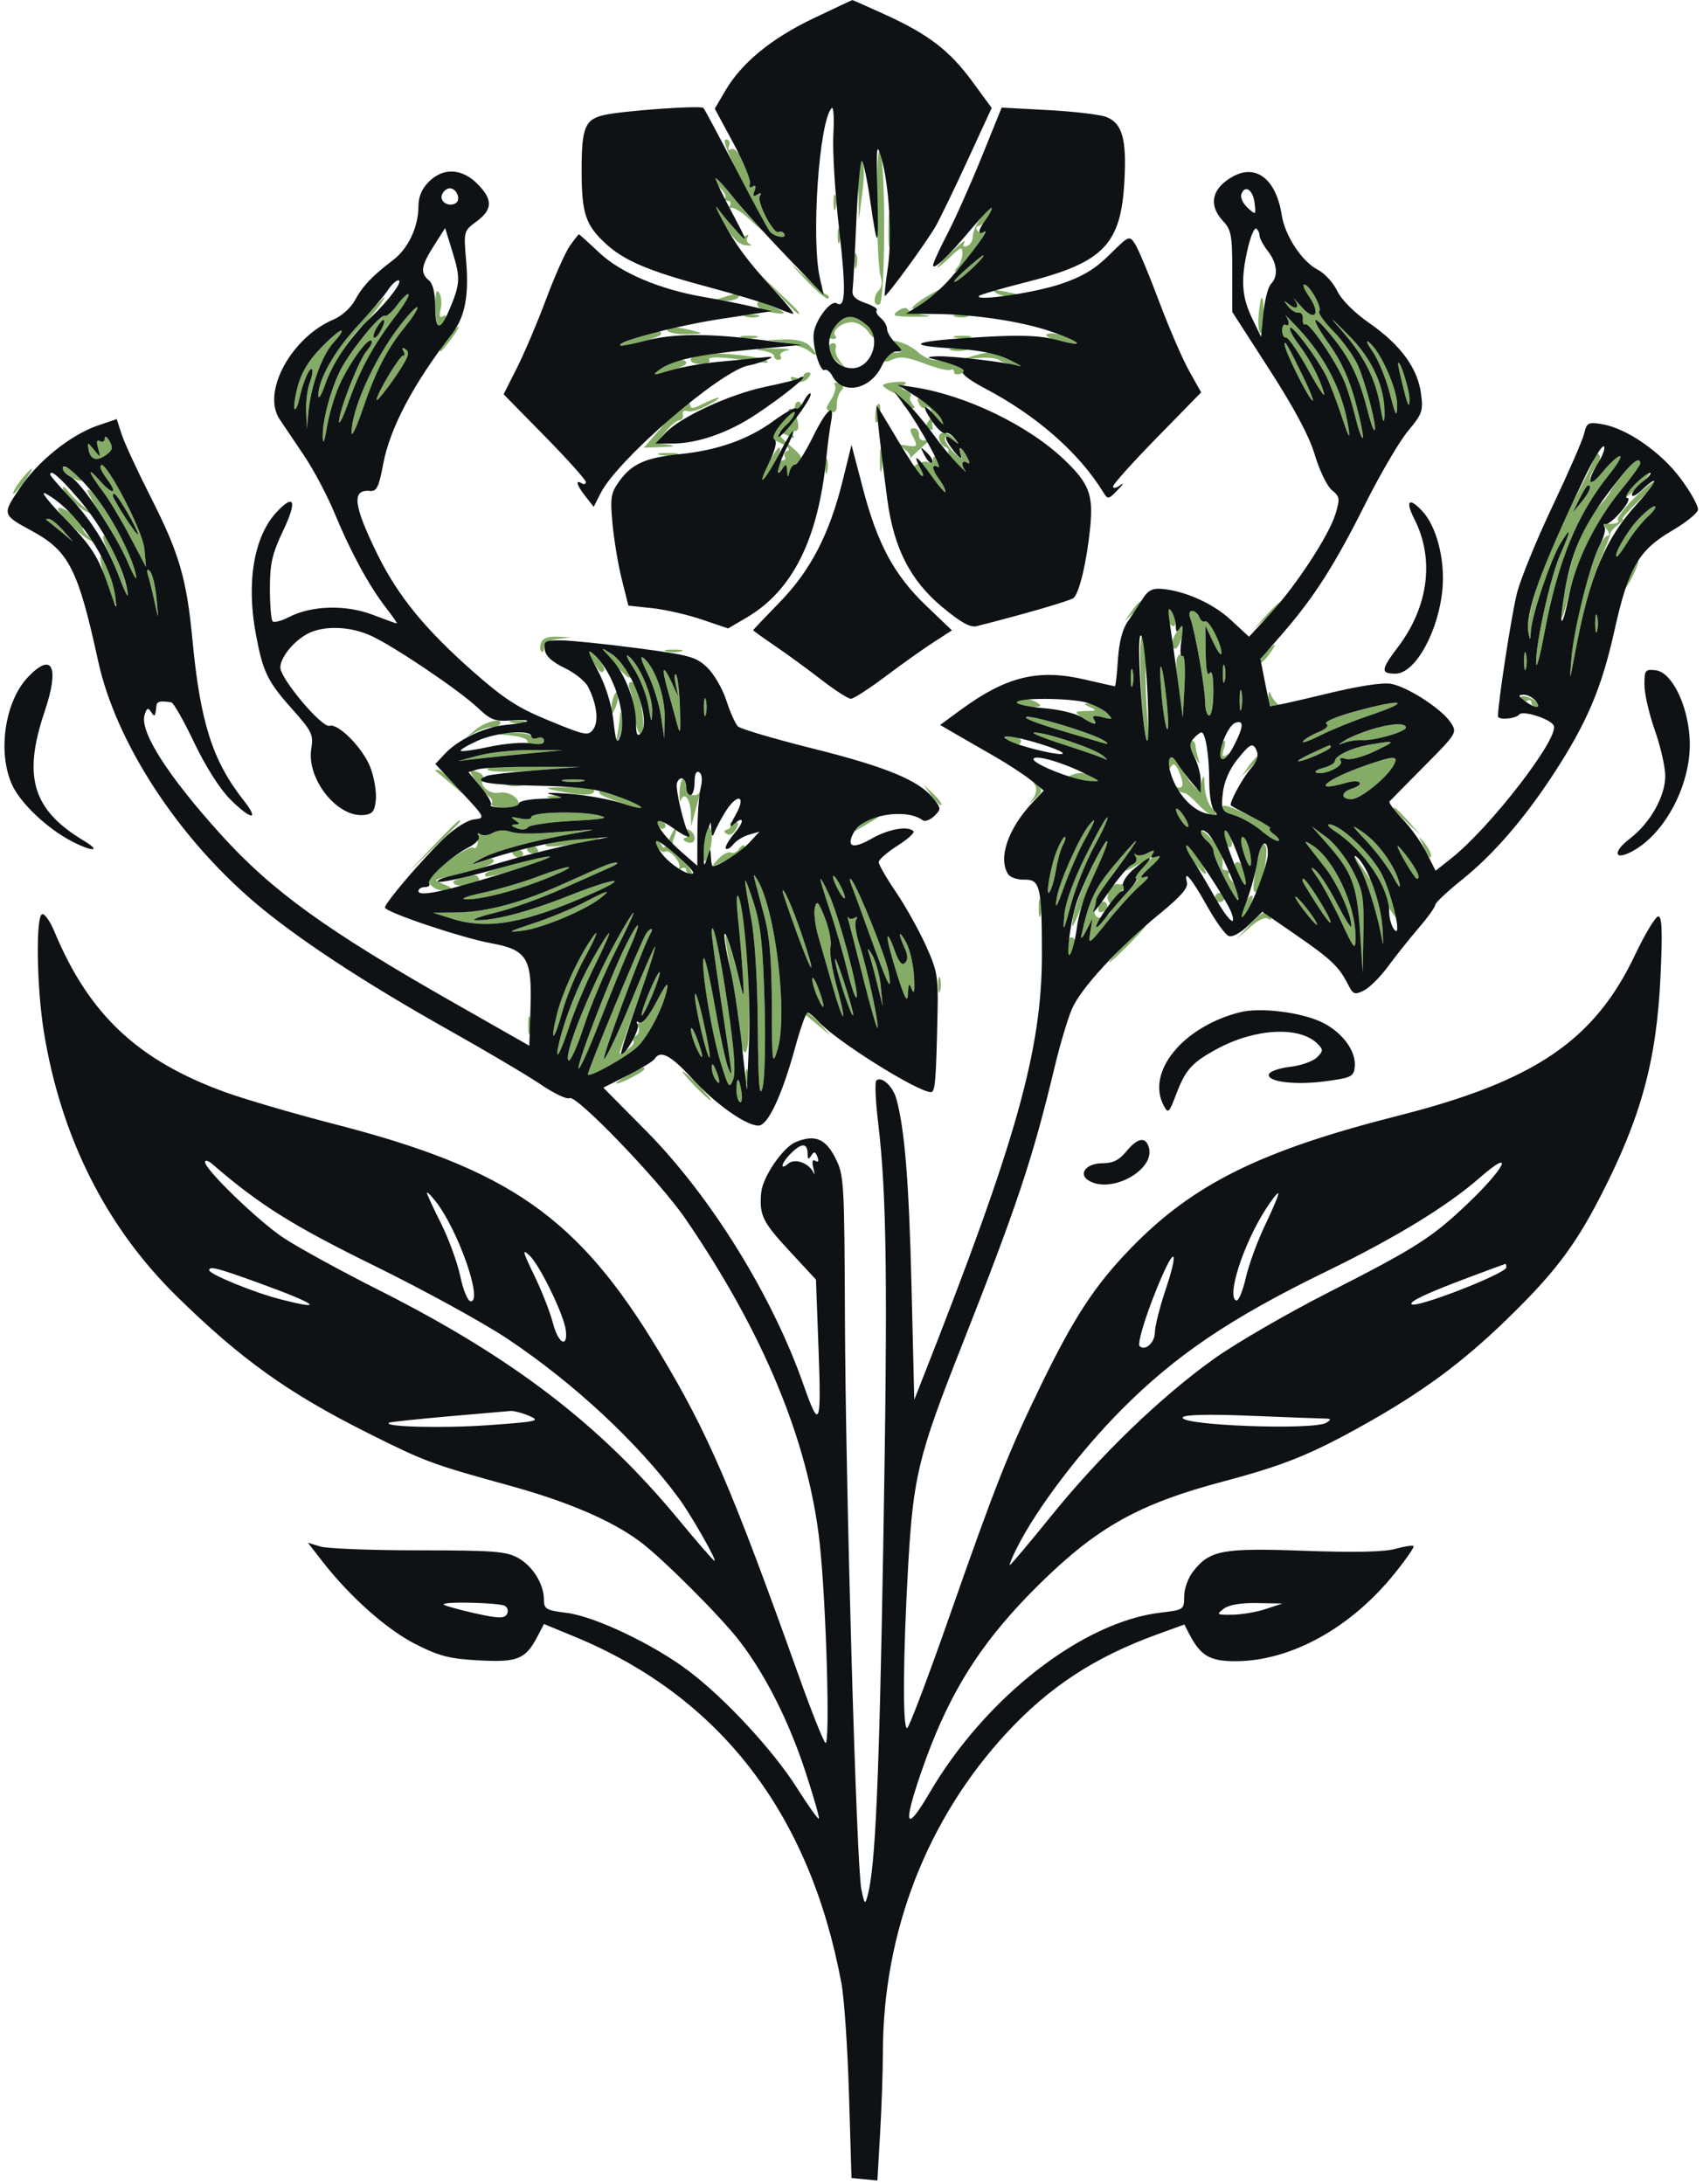 <?xml version="1.0" encoding="UTF-8" standalone="no"?>
<svg
   width="407"
   height="522"
   viewBox="0 0 407 522"
   version="1.1"
   id="svg2"
   sodipodi:docname="trace.svg"
   inkscape:export-filename="trace.svg"
   inkscape:export-xdpi="96"
   inkscape:export-ydpi="96"
   inkscape:version="1.3.2 (091e20ef0f, 2023-11-25)"
   xmlns:inkscape="http://www.inkscape.org/namespaces/inkscape"
   xmlns:sodipodi="http://sodipodi.sourceforge.net/DTD/sodipodi-0.dtd"
   xmlns="http://www.w3.org/2000/svg"
   xmlns:svg="http://www.w3.org/2000/svg">
  <defs
     id="defs2" />
  <sodipodi:namedview
     id="namedview2"
     pagecolor="#ffffff"
     bordercolor="#000000"
     borderopacity="0.25"
     inkscape:showpageshadow="2"
     inkscape:pageopacity="0.0"
     inkscape:pagecheckerboard="0"
     inkscape:deskcolor="#d1d1d1"
     inkscape:zoom="0.6911978"
     inkscape:cx="28.935277"
     inkscape:cy="226.41855"
     inkscape:window-width="1366"
     inkscape:window-height="699"
     inkscape:window-x="0"
     inkscape:window-y="0"
     inkscape:window-maximized="1"
     inkscape:current-layer="svg2" />
  <path
     d="m 177.659,43.917 c 3.059,5.82 5.957,11.006 6.441,11.523 1.167,1.247 4.07,1.644 3.336,0.456 -0.316,-0.511 -0.921,-0.715 -1.344,-0.453 -1.155,0.714 -5.327,-7.255 -4.499,-8.593 0.477,-0.773 0.275,-0.886 -0.608,-0.34 -0.97,0.599 -1.149,0.358 -0.666,-0.898 0.432,-1.128 0.275,-1.479 -0.46,-1.025 -0.677,0.419 -0.925,0.144 -0.628,-0.698 0.721,-2.04 -3.075,-9.103 -4.439,-8.26 -0.718,0.443 -0.922,0.152 -0.557,-0.798 0.336,-0.877 0.012,-1.498 -0.782,-1.498 -0.877,0 0.61,3.742 4.206,10.584 m 31.91,4.897 c 0.038,8.077 0.421,15.744 0.85,17.037 0.47,1.418 0.343,2.787 -0.32,3.45 -1.466,1.466 -1.407,3.968 0.083,3.472 1.401,-0.467 1.549,-32.903 0.167,-36.459 -0.522,-1.344 -0.822,3.47 -0.78,12.5 m -4.442,-3.764 0.127,7.45 0.838,-6.485 c 0.519,-4.012 0.47,-6.853 -0.127,-7.45 -0.62,-0.62 -0.92,1.698 -0.838,6.485 M 171,42.794 c 0,0.585 0.654,1.717 1.452,2.516 0.799,0.798 1.174,1.73 0.834,2.071 -0.341,0.34 -0.068,0.619 0.606,0.619 0.698,0 0.916,0.539 0.507,1.25 -0.396,0.688 -0.34,0.905 0.125,0.482 0.464,-0.422 2.449,0.703 4.41,2.499 l 3.566,3.266 -3.584,-3.998 c -1.971,-2.2 -4.559,-5.297 -5.75,-6.884 C 171.975,43.028 171,42.209 171,42.794 m 28.195,5.706 c 0.02,1.65 0.244,2.204 0.498,1.231 0.254,-0.973 0.237,-2.323 -0.037,-3 -0.274,-0.677 -0.481,0.119 -0.461,1.769 m -26.447,4.424 c 2.182,3.866 3.735,5.499 5.407,5.687 1.29,0.144 1.78,0.027 1.089,-0.26 -0.691,-0.287 -0.959,-1.003 -0.596,-1.591 0.377,-0.609 0.192,-0.779 -0.428,-0.396 -0.607,0.375 -2.312,-0.996 -3.85,-3.095 -4.428,-6.047 -4.895,-6.147 -1.622,-0.345 M 212.32,55 c 0,3.575 0.182,5.038 0.403,3.25 0.222,-1.788 0.222,-4.712 0,-6.5 -0.221,-1.788 -0.403,-0.325 -0.403,3.25 m 22.186,-3.152 c -1.097,1.459 -1.997,3.514 -2,4.569 -0.003,1.054 -0.631,2.125 -1.395,2.379 -0.947,0.316 -1.138,0.024 -0.6,-0.916 0.434,-0.759 -0.853,0.171 -2.861,2.066 -2.007,1.896 -3.65,3.667 -3.65,3.937 0,0.27 1.35,-0.802 3,-2.383 2.696,-2.583 3,-2.673 3,-0.887 0,1.093 -0.562,2.593 -1.25,3.334 -0.687,0.74 -0.79,1.092 -0.229,0.782 0.562,-0.31 2.559,-2.705 4.438,-5.322 1.879,-2.616 2.913,-4.446 2.298,-4.066 -0.615,0.38 -1.401,0.234 -1.747,-0.325 -0.345,-0.559 -0.167,-1.016 0.396,-1.016 1.02,0 3.554,-3.887 2.925,-4.488 -0.182,-0.174 -1.228,0.877 -2.325,2.336 M 200.195,56.5 c 0.02,1.65 0.244,2.204 0.498,1.231 0.254,-0.973 0.237,-2.323 -0.037,-3 -0.274,-0.677 -0.481,0.119 -0.461,1.769 m 4,6 c 0.02,1.65 0.244,2.204 0.498,1.231 0.254,-0.973 0.237,-2.323 -0.037,-3 -0.274,-0.677 -0.481,0.119 -0.461,1.769 m 26.305,2.17 c -2.2,1.972 -3.1,3.12 -2,2.55 1.853,-0.96 7.376,-6.272 6.424,-6.178 -0.233,0.023 -2.224,1.655 -4.424,3.628 m -38.06,2.06 c 2.717,2.873 5.192,4.948 5.5,4.61 0.308,-0.338 0.023,-0.806 -0.634,-1.042 -0.656,-0.235 -1.068,-0.961 -0.914,-1.613 0.154,-0.652 0.078,-0.806 -0.17,-0.343 -0.247,0.463 -2.311,-0.886 -4.586,-2.997 -3.233,-3 -3.057,-2.697 0.804,1.385 m -6.482,3.52 c 2.452,2.612 4.59,4.75 4.75,4.75 0.751,0 -0.043,-0.898 -4.458,-5.042 l -4.75,-4.458 4.458,4.75 m 126.831,0.5 c 2.921,4.172 1.573,6.303 -1.678,2.653 -1.436,-1.612 -2.274,-2.497 -1.861,-1.967 1.424,1.83 0.745,2.805 -1,1.436 -1.579,-1.238 -1.618,-1.204 -0.404,0.346 0.74,0.945 1.865,1.62 2.5,1.5 0.635,-0.12 1.092,0.565 1.017,1.521 -0.075,0.957 0.204,1.528 0.622,1.27 0.895,-0.553 7.298,8.837 9.304,13.645 0.767,1.84 1.967,5.733 2.666,8.65 0.699,2.917 1.478,5.096 1.732,4.843 0.254,-0.254 -0.52,-4.096 -1.718,-8.539 -1.473,-5.46 -3.474,-9.885 -6.176,-13.657 -5.091,-7.11 -4.336,-8.176 1.023,-1.445 4.048,5.084 6.131,9.609 8.215,17.845 0.605,2.393 1.277,4.174 1.493,3.958 0.606,-0.605 -2.011,-10.834 -3.916,-15.309 -0.936,-2.2 -3.566,-5.903 -5.843,-8.229 -2.277,-2.326 -3.843,-4.527 -3.479,-4.89 0.787,-0.788 -2.342,-6.381 -3.57,-6.381 -0.469,0 0.014,1.237 1.073,2.75 m -208.774,2.5 c -0.015,4.654 1.186,6.276 2.367,3.198 0.383,-0.999 0.191,-1.302 -0.539,-0.851 -0.78,0.482 -0.946,-0.052 -0.53,-1.706 0.332,-1.324 0.179,-3.079 -0.339,-3.899 -0.669,-1.058 -0.948,-0.11 -0.959,3.258 M 221.25,70.989 c -3.35,2.043 -4.617,3.833 -1.5,2.119 2.322,-1.276 5.881,-4.037 5.25,-4.072 -0.275,-0.016 -1.963,0.863 -3.75,1.953 M 238,69.986 c 0.825,0.541 2.588,0.99 3.917,0.999 3.209,0.02 2.396,-0.549 -1.917,-1.34 -2.462,-0.452 -3.055,-0.351 -2,0.341 M 94.929,72.882 c -1.236,1.672 -2.575,2.837 -2.976,2.589 -0.858,-0.53 -6.93,6.681 -9.985,11.859 -2.542,4.308 -4.986,12.98 -4.839,17.17 0.067,1.918 0.427,1.061 0.998,-2.379 0.492,-2.959 1.803,-7.434 2.913,-9.945 2.301,-5.202 6.886,-11.583 7.722,-10.748 0.307,0.308 -0.173,1.369 -1.068,2.357 -1.859,2.054 -6.705,14.391 -6.673,16.988 0.012,0.95 1.092,-1.307 2.401,-5.016 2.664,-7.549 5.838,-13.324 11.135,-20.263 1.969,-2.58 3.364,-4.907 3.099,-5.171 -0.264,-0.264 -1.491,0.887 -2.727,2.559 M 173,71 l -2.5,0.801 2.691,0.099 c 1.48,0.055 2.969,-0.35 3.309,-0.9 0.703,-1.137 0.049,-1.137 -3.5,0 m -87.271,6.47 c -5.806,6.445 -9.707,13.322 -9.659,17.03 0.014,1.1 0.733,-0.023 1.598,-2.495 1.652,-4.722 6.032,-11.681 8.794,-13.974 1.593,-1.322 5.987,-7.063 5.356,-6.998 -0.175,0.018 -2.915,2.915 -6.089,6.437 m 215.092,-2.395 c -0.213,2.241 -0.036,4.292 0.395,4.559 0.431,0.266 0.784,-1.568 0.784,-4.075 0,-5.66 -0.659,-5.931 -1.179,-0.484 M 181,72.883 c 0,0.926 3.435,2.108 6,2.064 0.825,-0.014 -0.014,-0.683 -1.865,-1.486 C 181.191,71.749 181,71.722 181,72.883 m -85.741,5.342 c -5.939,7.787 -11.299,19.802 -11.233,25.182 0.014,1.151 1.15,-1.21 2.526,-5.248 3.227,-9.475 5.858,-14.635 10.18,-19.964 1.921,-2.367 3.28,-4.516 3.021,-4.775 -0.259,-0.259 -2.281,1.903 -4.494,4.805 m 119.312,-3.901 c -1.579,1.155 -1.062,1.33 4.059,1.371 3.452,0.027 4.432,-0.14 2.379,-0.406 -1.92,-0.248 -3.747,-0.865 -4.059,-1.37 -0.321,-0.519 -1.356,-0.343 -2.379,0.405 m 92.679,1.096 c 0.989,1.292 0.964,2.83 -0.036,2.212 -0.432,-0.267 -0.785,0.35 -0.785,1.37 0,1.02 0.419,1.775 0.931,1.677 0.512,-0.099 2.917,3.421 5.345,7.821 2.427,4.4 4.105,6.875 3.728,5.5 -0.977,-3.56 -3.275,-7.974 -6.152,-11.816 -1.366,-1.823 -2.246,-3.553 -1.956,-3.843 0.594,-0.593 6.02,6.581 8.439,11.159 0.873,1.65 2.616,6.15 3.876,10 1.59,4.863 2.103,5.779 1.679,3 -1.346,-8.819 -5.428,-16.962 -12.046,-24.03 -2.075,-2.216 -3.436,-3.588 -3.023,-3.05 m -128.981,0.273 c 0.973,0.254 2.323,0.237 3,-0.037 0.677,-0.274 -0.119,-0.481 -1.769,-0.461 -1.65,0.02 -2.204,0.244 -1.231,0.498 m 21.837,1.694 c -2.371,2.524 -2.654,3.613 -0.939,3.613 0.641,0 0.87,-0.296 0.508,-0.658 -1.126,-1.126 1.454,-3.342 3.891,-3.342 1.276,0 3.021,1 3.877,2.223 0.856,1.222 1.557,1.742 1.557,1.154 0,-1.271 -2.839,-3.84 -5.144,-4.653 -0.982,-0.346 -2.49,0.322 -3.75,1.663 m 28.163,-1.694 c 0.973,0.254 2.323,0.237 3,-0.037 0.677,-0.274 -0.119,-0.481 -1.769,-0.461 -1.65,0.02 -2.204,0.244 -1.231,0.498 m 92.506,3.458 c 5.248,5.977 8.011,11.457 9.112,18.066 0.605,3.634 0.916,4.325 0.996,2.215 0.254,-6.66 -2.816,-13.548 -8.63,-19.368 -4.59,-4.593 -4.848,-4.753 -1.478,-0.913 M 90.143,78.143 c -0.705,1.128 -1.062,2.271 -0.793,2.54 0.268,0.269 1.011,-0.489 1.65,-1.683 1.511,-2.824 0.809,-3.526 -0.857,-0.857 m 17.664,1.607 c -1.762,2.052 -3.083,4.25 -2.554,4.25 0.204,0 1.369,-1.35 2.589,-3 2.41,-3.26 2.388,-4.071 -0.035,-1.25 M 159.5,79 c 0.34,0.55 2.504,0.947 4.809,0.882 3.959,-0.112 4.025,-0.161 1.191,-0.882 -4.437,-1.129 -6.698,-1.129 -6,0 m -83.016,4.356 c -2.815,2.937 -4.565,5.908 -5.374,9.121 -0.66,2.622 -0.977,4.99 -0.704,5.263 0.273,0.273 0.775,-0.795 1.115,-2.372 0.856,-3.975 2.456,-7.724 3.044,-7.136 0.27,0.27 0.028,1.707 -0.537,3.194 -0.565,1.487 -0.952,4.587 -0.86,6.889 l 0.168,4.185 0.373,-4 C 74.295,92.206 77.01,84.752 79.81,81.75 81.22,80.237 81.988,79 81.516,79 c -0.473,0 -2.737,1.96 -5.032,4.356 m 75.704,-2.673 c -2.372,0.839 -4.172,1.667 -3.999,1.839 0.632,0.633 9.811,-1.885 9.811,-2.69 0,-1.076 -0.622,-0.984 -5.812,0.851 m 97.999,-0.798 c -0.606,0.374 0.876,1.139 3.292,1.7 4.801,1.113 5.236,0.209 0.667,-1.384 -1.572,-0.548 -3.354,-0.691 -3.959,-0.316 m -72.937,0.804 c 0.963,0.252 2.537,0.252 3.5,0 0.963,-0.251 0.175,-0.457 -1.75,-0.457 -1.925,0 -2.713,0.206 -1.75,0.457 m 51,0 c 0.963,0.252 2.537,0.252 3.5,0 0.963,-0.251 0.175,-0.457 -1.75,-0.457 -1.925,0 -2.713,0.206 -1.75,0.457 m -40.587,1.242 c 2.29,0.374 4.878,1.273 5.75,1.997 2.051,1.702 2.062,0.69 0.016,-1.357 -0.981,-0.98 -3.143,-1.524 -5.75,-1.446 l -4.179,0.125 4.163,0.681 m 26.778,0.619 c 1.794,1.34 1.168,1.966 -1.596,1.6 -0.36,-0.048 -0.901,0.555 -1.202,1.338 -0.44,1.146 -0.105,1.224 1.708,0.398 1.723,-0.785 3.518,-0.547 7.607,1.006 2.944,1.119 5.733,1.799 6.197,1.512 0.465,-0.287 0.845,-0.06 0.845,0.506 0,0.565 0.772,0.731 1.716,0.369 1.408,-0.54 1.183,-0.886 -1.25,-1.924 -1.631,-0.696 -3.894,-1.285 -5.027,-1.31 -1.134,-0.025 -2.942,-0.865 -4.018,-1.868 -1.076,-1.002 -3.074,-2.105 -4.439,-2.45 -2.362,-0.597 -2.388,-0.557 -0.541,0.823 m 113.576,1.424 c 1.341,1.911 3.197,6.411 4.123,10 1.433,5.555 1.697,5.997 1.772,2.972 0.094,-3.806 -3.926,-12.914 -6.671,-15.114 -0.937,-0.75 -0.598,0.185 0.776,2.142 M 198,83.345 c 0,0.74 1.012,2.202 2.25,3.25 2.231,1.889 2.236,1.888 0.63,-0.095 -0.89,-1.1 -1.415,-2.562 -1.166,-3.25 C 199.963,82.563 199.679,82 199.083,82 198.488,82 198,82.605 198,83.345 m 109,-1.04 c 0,1.331 4.848,11.282 6.428,13.195 0.909,1.1 0.006,-1.375 -2.005,-5.5 C 307.719,82.405 307,81.154 307,82.305 M 96.405,83.845 C 96.797,84.48 96.754,85 96.309,85.001 95.486,85.002 90,94.173 90,95.547 c 0,0.876 5.152,-6.094 6.85,-9.267 0.874,-1.633 0.874,-2.333 -0.002,-2.874 -0.718,-0.444 -0.886,-0.277 -0.443,0.439 m 85.345,-0.122 c 1.787,0.222 3.25,0.825 3.25,1.34 0,0.516 0.477,0.937 1.059,0.937 0.582,0 0.801,-0.418 0.485,-0.929 -0.315,-0.51 0.446,-1.124 1.691,-1.363 1.246,-0.24 -0.435,-0.425 -3.735,-0.412 -3.3,0.013 -4.537,0.206 -2.75,0.427 m 45.5,-0.034 c 0.963,0.252 2.537,0.252 3.5,0 0.963,-0.251 0.175,-0.457 -1.75,-0.457 -1.925,0 -2.713,0.206 -1.75,0.457 m -60,0.983 c -3.073,0.638 -2.849,2.328 0.309,2.328 1.431,0 2.29,-0.436 1.948,-0.988 -0.569,-0.922 3.142,-0.761 11.993,0.52 2.027,0.293 2.514,0.151 1.5,-0.438 -1.855,-1.078 -12.693,-2.057 -15.75,-1.422 m 65.25,0.41 c -2.654,0.748 -2.52,0.804 1.158,0.489 2.286,-0.196 4.536,-0.012 5,0.407 0.463,0.42 2.192,1.029 3.842,1.353 2.639,0.517 2.519,0.356 -1,-1.345 -4.373,-2.114 -4.619,-2.138 -9,-0.904 m -73.75,2.49 c -3.78,2.051 -3.45,2.337 1.25,1.082 2.2,-0.587 4,-1.424 4,-1.861 0,-1.206 -2.19,-0.881 -5.25,0.779 M 334.124,87 c -0.022,0.275 0.578,2.975 1.333,6 1.005,4.026 1.384,4.696 1.413,2.5 0.031,-2.361 -2.592,-10.482 -2.746,-8.5 M 192,89.969 c 0,0.532 -0.675,0.709 -1.5,0.393 -0.825,-0.317 -1.5,-0.351 -1.5,-0.076 0,1.314 2.992,1.429 4.049,0.155 C 193.897,89.419 193.919,89 193.122,89 192.505,89 192,89.436 192,89.969 m 7.534,2.086 c 0.351,0.568 -0.058,2.097 -0.91,3.396 -1.346,2.055 -1.358,2.437 -0.086,2.925 1.018,0.391 1.462,-0.128 1.462,-1.707 0,-1.248 0.48,-2.749 1.067,-3.336 0.757,-0.757 0.596,-1.248 -0.552,-1.689 -0.98,-0.376 -1.367,-0.214 -0.981,0.411 m 11.468,0.034 c -0.001,0.325 1.126,1.104 2.504,1.732 1.379,0.628 2.391,1.653 2.25,2.278 -0.141,0.624 0.557,1.271 1.55,1.438 1.353,0.227 1.543,-0.014 0.758,-0.959 -0.575,-0.694 -0.761,-1.548 -0.412,-1.896 0.349,-0.349 -0.143,-0.933 -1.093,-1.298 -1.366,-0.524 -1.448,-0.836 -0.393,-1.496 0.847,-0.529 0.148,-0.752 -1.914,-0.611 -1.786,0.123 -3.249,0.488 -3.25,0.812 m -51.821,8.791 -5.318,6.12 4.318,-0.15 c 3.014,-0.104 3.482,-0.276 1.55,-0.568 l -2.769,-0.418 2.11,-2.682 c 1.16,-1.475 2.631,-2.702 3.269,-2.727 0.637,-0.025 1.028,-0.643 0.868,-1.373 -0.165,-0.753 0.284,-1.107 1.036,-0.818 0.73,0.28 2.886,-0.321 4.791,-1.336 1.905,-1.014 3.104,-1.863 2.664,-1.886 -0.439,-0.023 -2.095,0.628 -3.678,1.447 -2.592,1.34 -2.912,1.328 -3.201,-0.12 -0.221,-1.11 -1.969,0.287 -5.64,4.511 m 60.403,-4.521 c 0.344,0.896 0.997,1.4 1.452,1.119 1.399,-0.865 2.204,1.527 1.002,2.977 -0.801,0.964 -0.819,1.563 -0.062,2.03 0.591,0.365 1.009,0.293 0.93,-0.161 -0.36,-2.076 0.23,-2.461 1.832,-1.196 1.631,1.287 1.642,1.221 0.177,-1.055 -0.859,-1.334 -2.55,-3.083 -3.759,-3.885 -1.973,-1.311 -2.134,-1.293 -1.572,0.171 M 190,97 c 0,0.55 -0.338,0.888 -0.75,0.75 -0.412,-0.138 -0.752,-0.025 -0.754,0.25 -0.002,0.275 -0.999,1.897 -2.215,3.605 l -2.211,3.106 2.715,1.275 c 1.585,0.745 2.192,1.465 1.459,1.731 -0.691,0.249 -1.002,0.865 -0.691,1.368 0.311,0.503 0.088,0.915 -0.494,0.915 -0.582,0 -1.052,0.787 -1.044,1.75 0.013,1.496 0.157,1.532 0.985,0.25 0.807,-1.248 0.985,-1.164 1.064,0.5 0.069,1.466 0.25,1.6 0.677,0.5 0.321,-0.825 1.235,-1.98 2.032,-2.568 1.206,-0.888 0.927,-1.507 -1.662,-3.685 -3.588,-3.019 -4.072,-4.332 -0.99,-2.682 1.49,0.797 1.918,0.808 1.441,0.035 -0.374,-0.605 -0.155,-1.1 0.487,-1.1 0.756,0 0.939,-0.911 0.519,-2.584 -0.356,-1.421 -0.255,-2.341 0.225,-2.044 0.481,0.297 0.874,-0.115 0.874,-0.916 0,-0.801 -0.375,-1.456 -0.834,-1.456 -0.458,0 -0.833,0.45 -0.833,1 m 19.223,1.572 c -0.11,1.335 -0.033,2.428 0.172,2.428 0.743,0 1.398,-4.01 0.723,-4.427 -0.381,-0.236 -0.784,0.664 -0.895,1.999 m 8.831,5.529 c 1.363,2.547 1.207,2.831 -1.304,2.38 -2.051,-0.369 -2.097,-0.289 -0.516,0.906 0.954,0.721 1.521,1.608 1.259,1.97 -0.262,0.363 0.082,0.114 0.765,-0.553 0.683,-0.667 1.917,-1.802 2.742,-2.523 1.333,-1.164 1.333,-1.281 0,-1.045 -0.846,0.149 -1.452,-0.427 -1.389,-1.319 0.061,-0.871 -0.477,-1.584 -1.196,-1.584 -0.94,0 -1.041,0.497 -0.361,1.768 m 6.387,0.698 c 0.129,0.876 0.76,1.768 1.403,1.982 0.642,0.214 0.997,0.689 0.787,1.054 -0.21,0.366 0.8,1.796 2.244,3.178 1.444,1.382 2.287,2.079 1.875,1.55 -1.131,-1.452 -0.9,-2.774 0.35,-2.001 0.773,0.477 0.762,0.049 -0.035,-1.441 -1.373,-2.564 -2.245,-2.799 -1.377,-0.371 0.443,1.237 -0.099,1.017 -1.848,-0.75 -2.691,-2.719 -2.692,-4.873 -0.001,-2.847 1.397,1.051 1.464,1.029 0.421,-0.141 -1.759,-1.974 -4.097,-2.104 -3.819,-0.213 m -199.411,0.01 c -0.016,0.72 -0.528,1.001 -1.137,0.625 -0.752,-0.465 -0.896,0.078 -0.448,1.691 0.647,2.334 0.63,2.34 -0.983,0.375 -1.575,-1.918 -1.628,-1.922 -1.302,-0.083 0.442,2.494 1.966,2.943 4.27,1.258 1.486,-1.087 1.631,-1.729 0.74,-3.264 -0.626,-1.079 -1.122,-1.341 -1.14,-0.602 M 210.272,110 c 0,2.475 0.195,3.487 0.434,2.25 0.238,-1.237 0.238,-3.263 0,-4.5 -0.239,-1.237 -0.434,-0.225 -0.434,2.25 m -27.097,1.75 c -1.38,2.948 -1.616,3.991 -0.623,2.75 2.412,-3.014 4.609,-7.5 3.673,-7.5 -0.455,0 -1.827,2.138 -3.05,4.75 m -25.413,-3.043 c 1.244,0.239 3.044,0.23 4,-0.02 0.956,-0.25 -0.062,-0.446 -2.262,-0.435 -2.2,0.011 -2.982,0.216 -1.738,0.455 m 223.412,-0.031 c 0.123,0.453 -1.31,3.749 -3.185,7.324 -8.268,15.769 -13.603,30.645 -12.681,35.358 0.351,1.793 0.442,1.714 0.556,-0.48 0.195,-3.758 4.696,-17.107 7.093,-21.04 2.615,-4.288 2.592,-3.334 -0.062,2.666 -2.34,5.29 -5.913,21.341 -5.788,25.996 0.045,1.65 0.91,-1.449 1.923,-6.887 3.254,-17.469 7.825,-28.661 15.668,-38.363 1.89,-2.338 2.989,-4.25 2.442,-4.25 -0.547,0 -2.377,1.678 -4.067,3.728 -3.117,3.781 -4.394,2.603 -1.562,-1.44 0.984,-1.405 1.15,-2.38 0.475,-2.797 -0.57,-0.352 -0.935,-0.269 -0.812,0.185 M 197.195,111.5 c 0.02,1.65 0.244,2.204 0.498,1.231 0.254,-0.973 0.237,-2.323 -0.037,-3 -0.274,-0.677 -0.481,0.119 -0.461,1.769 M 223,110.059 c 0,0.582 -0.446,0.783 -0.992,0.446 -0.546,-0.337 -1.699,-0.218 -2.563,0.266 -1.426,0.798 -1.425,1.001 0.015,2.196 1.37,1.137 1.495,1.059 0.916,-0.576 -0.774,-2.183 0.177,-1.359 3.453,2.994 1.194,1.587 2.157,2.487 2.139,2 -0.017,-0.487 -0.692,-1.759 -1.5,-2.826 -1.675,-2.215 -1.95,-3.975 -0.479,-3.066 0.566,0.35 0.734,-0.051 0.393,-0.941 -0.687,-1.788 -1.382,-2.036 -1.382,-0.493 m 164.724,3.42 c -1.527,1.914 -2.877,3.812 -3,4.218 -0.123,0.407 -1.252,1.849 -2.508,3.204 -3.115,3.361 -6.099,10.304 -7.78,18.099 -1.959,9.087 -1.605,12.05 0.411,3.436 2.083,-8.903 6.773,-18.355 12.616,-25.429 2.495,-3.021 4.537,-5.834 4.537,-6.25 0,-1.634 -1.626,-0.6 -4.276,2.722 M 15,111.918 c 0,1.012 3.891,3.537 4.488,2.913 0.174,-0.182 -0.765,-1.14 -2.086,-2.128 C 16.081,111.715 15,111.362 15,111.918 m 9.032,-0.168 c 0.017,0.412 0.692,1.624 1.5,2.691 2.728,3.607 1.491,4.01 -1.6,0.521 -3.417,-3.855 -2.908,-2.239 0.886,2.815 1.354,1.802 4.175,6.527 6.27,10.5 l 3.81,7.223 -0.387,-4.307 C 34.077,126.372 23.847,107.39 24.032,111.75 m -18.225,2 C 4.045,115.802 2.724,118 3.253,118 c 0.204,0 1.369,-1.35 2.589,-3 2.41,-3.26 2.388,-4.071 -0.035,-1.25 M 390.5,116 c -1.581,1.65 -2.6,3 -2.264,3 0.336,0 1.96,-1.35 3.61,-3 1.65,-1.65 2.669,-3 2.264,-3 -0.405,0 -2.029,1.35 -3.61,3 m -0.249,3.342 c -2.337,2.38 -3.949,4.626 -3.583,4.992 0.644,0.645 -1.217,1.084 -3.087,0.728 -0.506,-0.096 -0.338,0.526 0.372,1.382 0.711,0.856 0.855,1.556 0.321,1.556 -2.346,0 -7.758,18.163 -8.713,29.248 -0.528,6.121 -0.507,6.084 0.968,-1.748 1.826,-9.694 3.842,-16.867 6.453,-22.958 1.077,-2.512 1.942,-4.828 1.921,-5.146 -0.02,-0.318 0.781,-1.198 1.78,-1.955 1,-0.758 1.506,-1.392 1.125,-1.409 -0.38,-0.018 1.42,-2.047 4,-4.509 2.581,-2.462 4.242,-4.484 3.692,-4.492 -0.55,-0.009 -2.912,1.931 -5.249,4.311 M 15,116.635 c 0,1.122 3.647,4.649 6,5.803 0.825,0.405 0.403,-0.156 -0.937,-1.246 -1.34,-1.09 -3.027,-2.791 -3.75,-3.778 C 15.591,116.426 15,116.075 15,116.635 m 362.465,2.615 -1.585,3.25 2.038,-2.5 c 1.962,-2.407 2.602,-4 1.608,-4 -0.261,0 -1.188,1.463 -2.061,3.25 m -353.401,3.5 c 2.18,3.162 5.072,8.45 6.426,11.75 2.835,6.908 3.41,5.891 0.701,-1.239 C 29.047,127.619 22.433,117 21.063,117 c -0.529,0 0.822,2.588 3.001,5.75 M 27,118.503 c 0,0.885 5.961,10.03 5.981,9.175 0.01,-0.452 -1.149,-2.814 -2.576,-5.25 C 28.028,118.372 27,117.187 27,118.503 m -10.879,6.149 c 1.859,1.932 4.279,3.95 5.379,4.485 l 2,0.973 -2,-1.625 c -1.1,-0.895 -1.905,-1.991 -1.79,-2.437 0.293,-1.127 -3.471,-4.396 -5.387,-4.677 -0.985,-0.144 -0.308,1.091 1.798,3.281 m 375.262,-0.402 c -2.675,2.889 -5.986,8.75 -4.943,8.75 0.218,0 1.393,-1.612 2.611,-3.582 1.218,-1.971 3.387,-4.671 4.821,-6 1.434,-1.33 2.138,-2.418 1.564,-2.418 -0.574,0 -2.398,1.463 -4.053,3.25 m -380.3,0 c 0.23,0.138 1.767,1.375 3.417,2.75 l 3,2.5 -2.424,-2.75 C 13.742,125.237 12.205,124 11.659,124 c -0.546,0 -0.805,0.112 -0.576,0.25 m 14.52,6.949 c 0.91,1.759 2.502,5.472 3.538,8.25 1.036,2.779 1.637,3.702 1.335,2.051 -0.816,-4.467 -4.575,-13.5 -5.618,-13.5 -0.5,0 -0.165,1.439 0.745,3.199 m -0.165,8.173 c 1.134,3.505 2.209,5.749 2.388,4.987 C 28.237,142.61 25.091,133 24.108,133 c -0.403,0 0.196,2.868 1.33,6.372 m 364.014,-2.279 c -0.88,1.701 -1.422,3.27 -1.205,3.487 0.217,0.217 1.143,-1.174 2.058,-3.093 2.056,-4.312 1.344,-4.642 -0.853,-0.394 m -354.03,0.553 c 0.356,1.18 1.068,4.105 1.583,6.5 0.907,4.217 0.92,4.18 0.404,-1.146 -0.293,-3.025 -1.005,-5.95 -1.583,-6.5 -0.726,-0.691 -0.851,-0.336 -0.404,1.146 m 235.184,8.202 -1.894,2.652 2.338,-2.222 c 1.287,-1.222 2.139,-2.416 1.894,-2.652 -0.244,-0.237 -1.296,0.763 -2.338,2.222 m 31.831,1.402 -2.937,3.25 3.25,-2.937 c 5.235,-4.732 4.445,-5.578 -0.313,-0.313 m -23.422,-0.559 c -0.008,1.205 0.435,2.469 0.985,2.809 1.273,0.787 1.273,-1.53 0,-3.5 -0.788,-1.219 -0.972,-1.09 -0.985,0.691 m 5.443,1.059 c 1.132,2.95 3.542,16.557 3.542,20 0,1.787 0.45,3.25 1,3.25 0.553,0 0.993,-2.573 0.985,-5.75 -0.01,-3.678 -0.331,-5.252 -0.891,-4.368 -0.557,0.879 -0.902,-0.941 -0.948,-5 l -0.072,-6.382 1.882,4 c 1.035,2.2 1.919,3.393 1.963,2.651 0.123,-2.052 -3.031,-8.2 -3.924,-7.648 -0.432,0.267 -1.043,-0.187 -1.359,-1.009 -0.315,-0.822 -1.085,-1.494 -1.712,-1.494 -0.673,0 -0.864,0.715 -0.466,1.75 m 96.774,1.25 c 0,1.925 0.206,2.713 0.457,1.75 0.252,-0.963 0.252,-2.537 0,-3.5 -0.251,-0.963 -0.457,-0.175 -0.457,1.75 m -100.02,2.032 c -1.431,2.292 -1.566,3.968 -0.32,3.968 0.877,0 2.526,-4.916 1.869,-5.573 -0.185,-0.185 -0.882,0.537 -1.549,1.605 m -8.602,11.041 c 0.213,6.285 0.835,12.777 1.381,14.427 0.732,2.208 0.809,1.02 0.292,-4.5 -0.387,-4.125 -0.599,-9.885 -0.471,-12.8 0.127,-2.915 -0.178,-6.032 -0.679,-6.927 -0.573,-1.023 -0.767,2.61 -0.523,9.8 m -143.265,-8.53 c -0.326,0.849 -0.311,1.824 0.031,2.167 0.343,0.343 0.624,-0.098 0.624,-0.98 0,-1.059 1.102,-1.74 3.25,-2.007 l 3.25,-0.403 -3.281,-0.16 c -2.146,-0.105 -3.487,0.374 -3.874,1.383 m 173.149,2.463 c -0.998,1.104 -1.63,2.184 -1.405,2.402 0.226,0.218 1.22,-0.685 2.208,-2.006 2.182,-2.918 1.697,-3.157 -0.803,-0.396 M 140.831,156.5 c 2.143,3.889 2.917,4.716 3.513,3.752 0.327,-0.529 -0.578,-2.039 -2.011,-3.357 -2.19,-2.014 -2.429,-2.077 -1.502,-0.395 m 5.669,1.684 c 1.65,2.019 3.392,3.704 3.872,3.744 1.425,0.118 -1.822,-4.155 -4.445,-5.849 -2.207,-1.425 -2.154,-1.233 0.573,2.105 m 12.75,-2.495 c 0.963,0.252 2.537,0.252 3.5,0 0.963,-0.251 0.175,-0.457 -1.75,-0.457 -1.925,0 -2.713,0.206 -1.75,0.457 M 364.232,158 c 0,1.925 0.206,2.713 0.457,1.75 0.252,-0.963 0.252,-2.537 0,-3.5 -0.251,-0.963 -0.457,-0.175 -0.457,1.75 m -212.833,1.654 c 1.507,2.284 3.105,6.334 3.552,9 0.707,4.211 0.829,4.396 0.931,1.412 0.128,-3.719 -2.993,-11.092 -5.602,-13.235 -0.891,-0.732 -0.387,0.538 1.119,2.823 m 3.361,1.305 c 1.346,2.719 2.794,7.328 3.219,10.242 l 0.771,5.299 0.103,-5 c 0.106,-5.158 -2.309,-11.985 -5.038,-14.242 -0.941,-0.779 -0.589,0.601 0.945,3.701 m 126.328,-2.042 c 0.048,1.421 0.418,4.833 0.822,7.583 l 0.734,5 0.428,-7.586 c 0.318,-5.631 0.106,-7.585 -0.822,-7.583 -0.699,0.001 -1.211,1.14 -1.162,2.586 M 292.232,161 c 0,1.925 0.206,2.713 0.457,1.75 0.252,-0.963 0.252,-2.537 0,-3.5 -0.251,-0.963 -0.457,-0.175 -0.457,1.75 m -22,1 c 0,1.925 0.206,2.713 0.457,1.75 0.252,-0.963 0.252,-2.537 0,-3.5 -0.251,-0.963 -0.457,-0.175 -0.457,1.75 m 7.371,4.059 c 0.359,4.092 0.96,7.783 1.335,8.202 0.376,0.418 0.313,-2.7 -0.141,-6.93 -1.066,-9.954 -2.047,-10.999 -1.194,-1.272 M 159.538,164.75 c 0.744,2.613 1.767,6.325 2.272,8.25 0.762,2.902 0.881,2.257 0.699,-3.772 -0.121,-4 -0.546,-7.599 -0.946,-7.998 -0.399,-0.399 -0.442,0.623 -0.095,2.272 l 0.631,2.998 -1.501,-3.25 c -2.157,-4.67 -2.629,-4.003 -1.06,1.5 m -9.024,0 c 0.401,0.963 0.955,3.879 1.233,6.481 0.287,2.695 0.922,4.474 1.474,4.132 0.563,-0.348 0.687,-2.494 0.294,-5.109 -0.843,-5.625 -1.456,-7.254 -2.729,-7.254 -0.563,0 -0.682,0.765 -0.272,1.75 m 145.738,2.75 c 0.011,2.2 0.216,2.982 0.455,1.738 0.239,-1.244 0.23,-3.044 -0.02,-4 -0.25,-0.956 -0.446,0.062 -0.435,2.262 m -149.568,-1.118 c -0.376,0.98 -0.655,2.532 -0.621,3.45 0.042,1.105 0.39,0.853 1.029,-0.746 0.531,-1.328 0.81,-2.88 0.62,-3.45 -0.19,-0.569 -0.653,-0.233 -1.028,0.746 m 156.395,0.368 c -0.053,1.512 0.495,2.245 1.671,2.235 1.079,-0.01 1.328,-0.297 0.65,-0.75 -0.605,-0.404 -1.357,-1.41 -1.671,-2.235 -0.382,-1.002 -0.597,-0.753 -0.65,0.75 M 168.232,169 c 0,1.925 0.206,2.713 0.457,1.75 0.252,-0.963 0.252,-2.537 0,-3.5 -0.251,-0.963 -0.457,-0.175 -0.457,1.75 m 195.332,-1.896 c 0.316,0.511 0.993,0.67 1.505,0.353 0.512,-0.316 0.931,-0.098 0.931,0.484 0,0.582 0.54,1.059 1.2,1.059 0.928,0 0.93,-0.27 0.01,-1.19 -1.434,-1.434 -4.457,-2.019 -3.646,-0.706 M 243,168 c 0,0.55 1.463,0.993 3.25,0.985 2.466,-0.012 2.888,-0.249 1.75,-0.985 -1.965,-1.27 -5,-1.27 -5,0 m 17.5,1 c 1.732,0.744 1.606,0.869 -0.941,0.93 -2.804,0.067 -2.851,0.138 -1,1.538 2.335,1.767 3.829,1.969 2.851,0.386 -0.505,-0.817 0.121,-0.937 2.187,-0.419 l 2.895,0.727 -2.399,-2.081 c -1.319,-1.145 -3.118,-2.049 -3.996,-2.011 -1.192,0.053 -1.089,0.289 0.403,0.93 m 62.655,1.209 c -4.074,1.14 -6.828,2.375 -6.183,2.774 0.73,0.451 0.013,1.195 -1.926,1.998 -1.699,0.704 -3.35,1.701 -3.669,2.217 -0.318,0.516 1.604,-0.16 4.272,-1.501 2.668,-1.342 7.889,-3.459 11.601,-4.703 10.85,-3.639 8.035,-4.178 -4.095,-0.785 M 148.123,171.5 c -0.083,1.1 -0.382,3.125 -0.665,4.5 l -0.514,2.5 1.071,-2.453 c 0.589,-1.349 0.888,-3.374 0.664,-4.5 -0.396,-1.994 -0.411,-1.995 -0.556,-0.047 m 97.153,0.109 c 0.425,0.425 4.024,1.728 7.998,2.895 3.974,1.168 8.351,2.462 9.726,2.875 1.889,0.568 2.133,0.495 1,-0.298 -2.814,-1.97 -20.346,-7.093 -18.724,-5.472 m -131.478,2.667 -2.298,1.858 2.5,-1.277 c 1.375,-0.702 3.029,-1.17 3.675,-1.04 0.646,0.13 1.443,-0.199 1.771,-0.73 1.026,-1.659 -3.233,-0.762 -5.648,1.189 m 8.471,-1.583 c 0.973,0.254 2.323,0.237 3,-0.037 0.677,-0.274 -0.119,-0.481 -1.769,-0.461 -1.65,0.02 -2.204,0.244 -1.231,0.498 m 205.192,1.706 c -2.221,0.696 -4.921,1.825 -6,2.509 -1.931,1.224 -1.93,1.232 0.039,0.534 1.1,-0.39 2.9,-0.646 4,-0.569 2.883,0.202 10.5,-1.977 10.5,-3.003 0,-1.207 -3.736,-0.976 -8.539,0.529 m -205.711,1.333 c 2.338,0.211 4.25,0.807 4.25,1.325 0,0.519 0.9,0.943 2,0.943 1.1,0 2,-0.498 2,-1.107 0,-0.609 -0.675,-0.848 -1.5,-0.531 -0.825,0.316 -1.5,0.139 -1.5,-0.393 0,-0.533 -2.138,-0.89 -4.75,-0.794 l -4.75,0.174 4.25,0.383 m 132.299,2.157 c 4.702,1.51 9.202,3.086 10,3.502 0.798,0.417 0.557,0.034 -0.535,-0.849 -2.142,-1.734 -13.678,-5.588 -16.369,-5.47 -0.905,0.04 2.202,1.308 6.904,2.817 M 241,177 c 1.939,1.253 3,1.253 3,0 0,-0.55 -1.012,-0.993 -2.25,-0.985 -1.819,0.013 -1.963,0.201 -0.75,0.985 m 43.035,0.75 c 0.02,0.412 0.726,1.875 1.57,3.25 1.023,1.668 1.304,1.835 0.845,0.5 -0.379,-1.1 -0.71,-2.562 -0.736,-3.25 -0.026,-0.687 -0.422,-1.25 -0.881,-1.25 -0.458,0 -0.817,0.338 -0.798,0.75 m 7.539,0.917 c -0.796,2.075 0.887,4.013 1.968,2.266 0.518,-0.838 0.357,-0.989 -0.495,-0.462 -0.928,0.573 -1.083,0.217 -0.587,-1.346 0.794,-2.501 0.047,-2.888 -0.886,-0.458 M 327.5,177.93 c -4.417,0.75 -8.5,2.67 -8.5,3.997 0,0.471 -1.238,1.185 -2.75,1.588 -1.512,0.402 -2.256,0.916 -1.651,1.141 1.841,0.687 6.581,-1.556 5.836,-2.761 -0.448,-0.724 -0.035,-0.905 1.19,-0.522 1.04,0.326 4.102,-0.482 6.875,-1.814 5.329,-2.559 5.248,-2.691 -1,-1.629 m -14,2.07 c -2.2,1.018 -3.648,1.885 -3.218,1.926 1.184,0.112 7.718,-2.745 7.718,-3.375 0,-0.677 0.307,-0.776 -4.5,1.449 m -199,0.526 -5,1.334 4.844,-0.558 c 2.664,-0.306 8.289,-0.887 12.5,-1.29 l 7.656,-0.732 -7.5,-0.044 c -4.125,-0.024 -9.75,0.556 -12.5,1.29 m 184.106,2.322 -1.894,2.652 2.338,-2.222 c 1.287,-1.222 2.139,-2.416 1.894,-2.652 -0.244,-0.237 -1.296,0.763 -2.338,2.222 m -19.591,-0.098 c 0.012,1.281 0.233,1.407 0.827,0.472 0.596,-0.94 1.086,-0.675 1.849,1 1.251,2.745 1.171,4.399 -0.191,3.945 -0.55,-0.184 -0.625,0.041 -0.167,0.5 0.459,0.458 1.203,0.833 1.654,0.833 0.451,0 1.967,1.238 3.369,2.75 1.402,1.512 3.09,2.75 3.751,2.75 0.772,0 0.61,-0.655 -0.452,-1.829 -0.91,-1.006 -1.7,-3.368 -1.755,-5.25 -0.084,-2.88 -0.204,-3.05 -0.758,-1.076 -0.635,2.261 -0.718,2.279 -2.272,0.5 -0.887,-1.015 -2.137,-2.857 -2.777,-4.095 -1.385,-2.678 -3.099,-2.957 -3.078,-0.5 m 47.485,0.125 c -9.762,3.388 -13.521,6.712 -4.743,4.195 3.453,-0.991 4.625,0.357 1.243,1.43 -2.57,0.816 -2.594,2.5 -0.035,2.5 2.13,0 8.496,-5.125 10.108,-8.137 1.249,-2.333 0.179,-2.331 -6.573,0.012 m -209.95,1.072 c 0.581,0.58 5.026,0.635 11.45,0.143 l 10.5,-0.805 -11.45,-0.143 c -7.21,-0.089 -11.098,0.209 -10.5,0.805 m -12.462,0.303 c 0.232,0.137 1.995,1.6 3.917,3.25 l 3.495,3 -2.937,-3.25 c -1.615,-1.787 -3.378,-3.25 -3.917,-3.25 -0.539,0 -0.79,0.113 -0.558,0.25 m 9.89,2.72 c 1.164,1.633 2.552,3.239 3.085,3.569 0.533,0.329 0.711,1.018 0.394,1.53 -0.316,0.512 1.027,0.931 2.984,0.931 1.957,0 3.559,-0.395 3.559,-0.878 0,-1.609 -2.623,-3.08 -4.76,-2.668 -2.259,0.435 -4.793,-1.751 -3.832,-3.305 0.319,-0.517 -0.129,-1.212 -0.996,-1.544 -2.595,-0.996 -2.643,-0.738 -0.434,2.365 M 256.5,185.055 c -2.127,0.856 -1.921,0.95 3.418,1.558 3.65,0.416 3.727,0.236 0.582,-1.352 -1.121,-0.566 -2.879,-0.656 -4,-0.206 m -121.75,1.651 c 1.238,0.238 3.262,0.238 4.5,0 1.238,-0.239 0.225,-0.434 -2.25,-0.434 -2.475,0 -3.488,0.195 -2.25,0.434 m 27.648,2.546 c -0.056,1.787 0.095,2.683 0.335,1.992 0.763,-2.191 2.263,-0.25 2.369,3.065 l 0.103,3.191 0.774,-3 c 0.425,-1.65 0.981,-3.675 1.233,-4.5 0.253,-0.825 0.271,-1.162 0.041,-0.75 -0.88,1.572 -3.253,0.66 -3.253,-1.25 0,-3.376 -1.493,-2.209 -1.602,1.252 m -41.148,-1.563 c 0.963,0.252 2.537,0.252 3.5,0 0.963,-0.251 0.175,-0.457 -1.75,-0.457 -1.925,0 -2.713,0.206 -1.75,0.457 m 126.189,0.105 c 0.403,0.711 0.157,2.061 -0.548,3 -1.154,1.536 -1.092,1.532 0.621,-0.037 1.589,-1.456 1.679,-1.95 0.548,-3 -1.09,-1.012 -1.211,-1.005 -0.621,0.037 M 133.5,189.057 c 5.531,1.144 8.5,1.124 8.5,-0.057 0,-0.572 -2.673,-0.951 -6.25,-0.885 -5.971,0.11 -6.072,0.152 -2.25,0.942 m 89.106,1.095 c 1.042,1.459 2.094,2.459 2.338,2.222 0.245,-0.236 -0.607,-1.43 -1.894,-2.652 l -2.338,-2.222 1.894,2.652 m -79.192,-0.402 c 0.873,0.877 10.586,4.156 10.586,3.574 0,-0.555 -8.934,-4.324 -10.25,-4.324 -0.596,0 -0.747,0.338 -0.336,0.75 m -12.145,0.943 c 0.973,0.254 2.323,0.237 3,-0.037 0.677,-0.274 -0.119,-0.481 -1.769,-0.461 -1.65,0.02 -2.204,0.244 -1.231,0.498 M 292,192.947 c 0,0.494 1.462,1.382 3.25,1.974 1.788,0.591 4.557,2.201 6.156,3.577 1.598,1.376 3.398,2.488 4,2.47 0.601,-0.017 0.22,-0.692 -0.847,-1.5 -1.068,-0.807 -1.518,-1.486 -1,-1.508 0.517,-0.022 -0.859,-0.957 -3.059,-2.079 -6.1,-3.109 -8.5,-3.938 -8.5,-2.934 m -10.936,0.553 c 0,0.55 0.66,1.874 1.468,2.941 0.807,1.068 1.468,1.491 1.468,0.941 0,-0.55 -0.661,-1.873 -1.468,-2.941 -0.808,-1.067 -1.468,-1.491 -1.468,-0.941 M 333,193.313 c 0,0.172 1.462,1.635 3.25,3.25 l 3.25,2.937 -2.937,-3.25 C 333.825,193.221 333,192.54 333,193.313 m -206,1.953 c 0,0.525 -1.23,0.665 -2.75,0.312 -2.04,-0.474 -2.363,-0.377 -1.25,0.376 1.333,0.903 1.333,1.025 0,1.101 -0.987,0.056 -0.816,0.357 0.5,0.879 1.151,0.456 2.272,0.37 2.642,-0.204 0.353,-0.549 5.078,-1.243 10.5,-1.542 8.008,-0.443 9.201,-0.697 6.358,-1.353 -4.658,-1.074 -16,-0.769 -16,0.431 m 78.861,1.793 -2.361,2.06 3,-1.757 c 3.948,-2.312 4.007,-2.362 2.777,-2.362 -0.58,0 -2.118,0.927 -3.416,2.059 m 53.634,7.399 c -3.027,6.1 -4.888,11.271 -5.144,14.299 -0.363,4.274 -0.202,4.01 1.618,-2.665 1.111,-4.074 3.619,-10.315 5.573,-13.869 1.953,-3.555 3.359,-6.655 3.123,-6.891 -0.235,-0.236 -2.562,3.871 -5.17,9.126 m -156.026,-2.208 -5.969,6.25 6.25,-5.969 c 3.438,-3.282 6.25,-6.095 6.25,-6.25 0,-0.739 -0.987,0.163 -6.531,5.969 m 53.681,-5.3 c 0.22,0.66 0.726,1.166 1.125,1.125 1.196,-0.124 0.964,-1.495 -0.325,-1.925 -0.66,-0.22 -1.02,0.14 -0.8,0.8 m 17.4,0.131 c 0.254,0.412 -0.081,0.929 -0.745,1.151 -0.896,0.298 -0.911,0.585 -0.056,1.113 0.647,0.4 1.587,-0.104 2.147,-1.15 0.751,-1.404 0.651,-1.862 -0.406,-1.862 -0.771,0 -1.194,0.337 -0.94,0.748 m 85.689,0.169 c -2.353,2.925 -7.125,13.681 -7.681,17.312 -0.467,3.052 -0.064,2.437 1.791,-2.735 1.317,-3.67 3.545,-8.732 4.952,-11.25 2.537,-4.539 2.874,-5.733 0.938,-3.327 m -91.712,2.9 c -1.015,5.202 -0.269,7.761 1.032,3.545 0.583,-1.887 0.749,-4.278 0.37,-5.313 -0.542,-1.479 -0.843,-1.099 -1.402,1.768 m 150.5,-1.497 c 6.355,6.138 23.328,37.841 11.361,10.58 C 327.993,204.289 320.394,197 317.634,197 c -0.594,0 0.034,0.744 1.393,1.653 m 7.616,2.437 c 2.278,2.426 5.105,6.21 6.282,8.41 1.336,2.498 1.903,3.061 1.51,1.5 -0.995,-3.953 -5.021,-9.577 -8.627,-12.05 -3.146,-2.158 -3.105,-2.053 0.835,2.14 m -208.901,-2.033 c -0.967,0.578 -2.215,0.768 -2.775,0.423 -0.559,-0.346 -0.952,-0.258 -0.873,0.196 0.335,1.928 -0.158,3.403 -0.969,2.901 -0.918,-0.567 -7.72,3.989 -9.887,6.624 -1.026,1.247 -0.989,1.761 0.202,2.749 0.805,0.668 2.273,1.022 3.262,0.785 1.51,-0.362 1.398,-0.593 -0.702,-1.448 -2.482,-1.01 -2.475,-1.022 1,-1.738 6.691,-1.377 11,-2.871 11,-3.814 0,-0.522 -0.675,-0.676 -1.5,-0.342 -4.004,1.62 -4.656,1.536 -1.5,-0.195 3.496,-1.917 12.619,-4.365 23,-6.173 5.135,-0.894 5.002,-0.918 -2,-0.37 -9.604,0.751 -12.043,0.748 -14.5,-0.022 -1.1,-0.344 -2.791,-0.154 -3.758,0.424 m 42.114,1.693 c -0.615,1.546 -1.298,2.203 -1.559,1.5 -0.255,-0.687 -0.931,-1.25 -1.503,-1.25 -0.631,0 -0.553,0.585 0.197,1.489 0.68,0.819 1.574,1.28 1.989,1.024 1.112,-0.688 4.152,3.009 3.272,3.978 -0.414,0.457 -0.189,0.506 0.498,0.11 0.688,-0.395 1.25,-0.242 1.25,0.34 0,0.582 0.538,1.059 1.196,1.059 0.658,0 -0.196,-1.463 -1.897,-3.25 -2.494,-2.62 -2.926,-3.686 -2.229,-5.5 0.476,-1.238 0.644,-2.25 0.373,-2.25 -0.271,0 -0.985,1.238 -1.587,2.75 m 4.496,-1.99 c 0.363,0.588 0.118,1.25 -0.545,1.471 -0.761,0.254 -0.579,0.643 0.494,1.054 1.95,0.748 2.417,-1.723 0.544,-2.88 -0.682,-0.422 -0.884,-0.277 -0.493,0.355 M 287,198.732 c 0,0.563 0.675,1.583 1.5,2.268 0.825,0.685 1.506,1.752 1.513,2.372 0.007,0.621 1.335,3.828 2.95,7.128 1.926,3.934 2.955,5.25 2.987,3.821 0.028,-1.198 -0.604,-2.832 -1.402,-3.631 -0.799,-0.798 -1.174,-1.73 -0.834,-2.071 0.341,-0.34 0.094,-0.619 -0.547,-0.619 -0.642,0 -1.114,-0.338 -1.049,-0.75 0.38,-2.407 -0.403,-4.454 -2.618,-6.845 -1.375,-1.483 -2.5,-2.236 -2.5,-1.673 m 5.753,1.756 c 0.262,1.369 0.875,2.242 1.364,1.94 0.503,-0.311 0.438,-1.391 -0.149,-2.489 -1.4,-2.615 -1.786,-2.44 -1.215,0.549 m 24.44,1.204 c 5.943,6.74 7.104,9.823 7.831,20.808 l 0.662,10 0.157,-9.571 c 0.142,-8.643 -0.109,-10.09 -2.593,-14.934 -1.512,-2.95 -4.325,-6.518 -6.25,-7.928 l -3.5,-2.564 3.693,4.189 m -183.693,-0.8 c -2.2,0.334 -3.55,0.895 -3,1.246 0.55,0.351 4.15,0.064 8,-0.638 5.285,-0.963 6.02,-1.268 3,-1.246 -2.2,0.016 -5.8,0.303 -8,0.638 m 119.083,2.358 c -1.554,3.841 -2.922,11.993 -1.636,9.75 0.473,-0.825 1.132,-3.223 1.464,-5.329 0.332,-2.106 1.066,-4.694 1.631,-5.75 0.566,-1.057 0.765,-1.921 0.442,-1.921 -0.322,0 -1.178,1.463 -1.901,3.25 m 44.456,-0.114 c 1.016,3.542 1.968,4.901 1.947,2.781 -0.024,-2.508 -1.195,-5.917 -2.033,-5.917 -0.447,0 -0.409,1.411 0.086,3.136 M 340.08,202 c 1.458,3.061 1.92,3.628 1.92,2.358 0,-0.537 -0.7,-1.849 -1.555,-2.917 -1.467,-1.83 -1.487,-1.798 -0.365,0.559 m -79.612,6.25 c -1.889,3.988 -3.678,8.825 -3.976,10.75 -0.596,3.853 -0.328,3.389 3.463,-6 1.221,-3.025 2.862,-6.963 3.646,-8.75 2.803,-6.39 0.234,-3.11 -3.133,4 m 5.605,-1.242 c -4.487,5.392 -5.883,8.413 -7.623,16.492 -0.236,1.1 0.261,0.65 1.106,-1 l 1.537,-3 -0.524,3.261 c -0.506,3.154 -0.373,3.072 4.07,-2.5 2.527,-3.169 6.004,-7.003 7.728,-8.52 2.24,-1.973 2.563,-2.576 1.133,-2.116 -1.34,0.431 -0.846,-0.389 1.5,-2.486 2.087,-1.864 2.727,-2.859 1.586,-2.463 -1.393,0.483 -1.7,0.318 -1.129,-0.606 0.61,-0.987 0.342,-1.033 -1.205,-0.205 -1.094,0.586 -2.311,0.743 -2.704,0.35 -0.393,-0.393 -0.565,-0.184 -0.381,0.464 0.183,0.649 -0.567,1.925 -1.667,2.836 -1.1,0.912 -0.2,0.645 2,-0.593 l 4,-2.249 -3.371,3.586 c -1.854,1.972 -3.957,3.361 -4.673,3.086 -1.87,-0.718 -3.694,3.017 -2.202,4.509 1.558,1.558 -1.165,4.438 -3.078,3.255 -1.857,-1.148 0.34,-6.101 5.704,-12.859 5.725,-7.214 4.345,-6.635 -1.807,0.758 m 34.21,-0.286 c -0.984,5.355 -0.934,7.262 0.161,6.167 1.346,-1.345 2.874,-9.971 1.934,-10.911 -0.711,-0.711 -1.364,0.767 -2.095,4.744 m 12.299,-4.633 c 0.596,0.776 2.49,3.211 4.211,5.411 2.911,3.723 6.271,11.294 6.158,13.876 -0.027,0.618 -1.565,-1.828 -3.418,-5.435 -1.852,-3.608 -4.175,-7.208 -5.162,-8 -1.324,-1.064 -1.201,-0.597 0.47,1.786 1.244,1.775 3.798,6.5 5.675,10.5 3.2,6.821 3.414,7.056 3.443,3.773 0.065,-7.609 -5.206,-18.806 -10.368,-22.019 -1.777,-1.107 -1.928,-1.09 -1.009,0.108 M 126,203 c 0,0.55 0.702,1 1.559,1 0.857,0 1.281,-0.45 0.941,-1 -0.34,-0.55 -1.041,-1 -1.559,-1 -0.518,0 -0.941,0.45 -0.941,1 m 50.458,0.068 c -0.363,0.588 -1.177,0.89 -1.809,0.672 -0.632,-0.218 -1.936,0.427 -2.899,1.432 -2.133,2.228 -1.915,2.256 2.076,0.265 2.826,-1.41 5.063,-3.437 3.792,-3.437 -0.275,0 -0.797,0.481 -1.16,1.068 m 108.393,2.165 c 1.125,1.778 2.525,3.392 3.11,3.587 0.584,0.195 0.045,-1.241 -1.199,-3.19 -1.244,-1.95 -2.644,-3.564 -3.11,-3.588 -0.467,-0.023 0.073,1.413 1.199,3.191 M 334,202.249 c 0,0.856 4.091,7.751 4.599,7.751 0.993,0 0.205,-1.878 -2.099,-5 -1.375,-1.864 -2.5,-3.102 -2.5,-2.751 M 122.5,204 c 0.34,0.55 1.041,1 1.559,1 0.518,0 0.941,-0.45 0.941,-1 0,-0.55 -0.702,-1 -1.559,-1 -0.857,0 -1.281,0.45 -0.941,1 m 1.513,2.131 c -7.601,2.04 -8.708,2.507 -7.887,3.328 0.253,0.253 4.715,-0.844 9.917,-2.437 10.752,-3.292 9.297,-3.931 -2.03,-0.891 m 200.822,0.934 c 1.846,3.193 4.601,12.125 5.531,17.935 0.221,1.375 0.233,-0.105 0.029,-3.288 -0.387,-6.014 -3.538,-14.756 -6.08,-16.866 -0.933,-0.774 -0.743,0.033 0.52,2.219 M 145,206.686 c -0.825,0.291 -5.325,2.259 -10,4.374 -10.368,4.69 -18.624,6.918 -25.96,7.007 l -5.54,0.067 4.5,1.418 c 8.613,2.714 17.29,1.159 33.469,-5.996 9.607,-4.249 5.615,-3.902 -5.415,0.471 -9.954,3.945 -18.121,6.082 -22.44,5.869 -1.163,-0.057 1.036,-0.87 4.886,-1.807 3.85,-0.936 11.05,-3.52 16,-5.742 4.95,-2.222 10.125,-4.528 11.5,-5.125 2.53,-1.099 1.764,-1.509 -1,-0.536 m 150.035,0.064 c 0.058,1.223 2.892,5.84 2.916,4.75 0.046,-2.119 -1.225,-5.5 -2.068,-5.5 -0.485,0 -0.867,0.338 -0.848,0.75 m -166.781,2.833 c -3.436,1.295 -9.286,3.007 -13,3.804 -3.794,0.814 -5.502,1.486 -3.898,1.531 3.792,0.109 12.735,-2.262 20.144,-5.341 7.571,-3.145 5.101,-3.141 -3.246,0.006 m -18.244,0.309 c -1.621,0.452 -2.073,0.951 -1.296,1.431 1.551,0.959 6.441,-0.264 5.72,-1.43 -0.613,-0.992 -0.863,-0.992 -4.424,-0.001 m 70.414,0.608 c 0.286,1.1 1.302,4.925 2.257,8.5 1.266,4.738 1.748,10.52 1.778,21.332 0.038,13.848 0.129,14.544 1.363,10.5 2.542,-8.327 -0.545,-33.874 -4.925,-40.77 -0.809,-1.274 -0.897,-1.193 -0.473,0.438 m 18.647,-1 c 0,0.55 0.643,2.125 1.429,3.5 0.786,1.375 1.429,2.05 1.429,1.5 0,-0.55 -0.643,-2.125 -1.429,-3.5 -0.786,-1.375 -1.429,-2.05 -1.429,-1.5 m -20.994,1 c -0.042,0.55 0.589,4.48 1.403,8.734 0.921,4.814 1.535,14.632 1.626,26 0.11,13.794 0.385,17.409 1.121,14.766 0.553,-1.984 0.766,-10.864 0.493,-20.5 -0.378,-13.332 -0.922,-18.403 -2.524,-23.5 -1.124,-3.575 -2.077,-6.05 -2.119,-5.5 m 18.007,-0.425 c -0.046,0.316 0.97,3.691 2.259,7.5 1.288,3.809 3.164,10.298 4.168,14.421 1.004,4.123 2.004,6.959 2.223,6.302 0.542,-1.626 -4.276,-19.475 -6.648,-24.631 -1.055,-2.292 -1.955,-3.908 -2.002,-3.592 m 7.397,1.425 c 0.44,1.1 2.335,6.275 4.212,11.5 4.538,12.632 5.503,14.588 4.76,9.654 -0.547,-3.63 -7.679,-21.301 -9.108,-22.566 -0.365,-0.324 -0.304,0.312 0.136,1.412 m 65.058,0.992 c -1.628,1.331 -2.721,2.66 -2.427,2.953 0.294,0.294 1.823,-0.811 3.398,-2.455 3.444,-3.595 3.06,-3.792 -0.971,-0.498 m 43.099,-1.242 c 3.838,6.344 6.362,9.971 6.362,9.142 0,-1.254 -5.749,-10.392 -6.537,-10.392 -0.32,0 -0.241,0.563 0.175,1.25 M 139.5,215.717 c -2.75,1.444 -8.15,3.666 -12,4.938 -6.261,2.07 -6.525,2.254 -2.5,1.749 4.582,-0.576 14.878,-4.894 18.5,-7.759 2.828,-2.236 1.757,-1.949 -4,1.072 M 187.031,213 c -0.016,0.275 1.523,4.775 3.42,10 3.933,10.832 4.79,11 1.124,0.22 -2.177,-6.4 -4.465,-11.547 -4.544,-10.22 m 103.522,0.915 c -0.322,0.521 -0.159,1.21 0.362,1.532 0.521,0.322 1.21,0.159 1.532,-0.362 0.322,-0.521 0.159,-1.21 -0.362,-1.532 -0.521,-0.322 -1.21,-0.159 -1.532,0.362 M 176.378,219.5 c 0.36,3.3 0.861,9.15 1.112,13 0.388,5.933 0.314,6.39 -0.487,3 -0.52,-2.2 -1.632,-6.25 -2.471,-9 -1.777,-5.824 -1.514,-2.905 0.901,10 0.824,4.4 1.513,9.436 1.532,11.191 0.019,1.755 0.449,3.447 0.956,3.76 2.315,1.431 0.745,-35.278 -1.6,-37.409 -0.328,-0.298 -0.303,2.158 0.057,5.458 m 71.854,-2.5 c 0,1.925 0.206,2.713 0.457,1.75 0.252,-0.963 0.252,-2.537 0,-3.5 -0.251,-0.963 -0.457,-0.175 -0.457,1.75 m 48.918,0 c -0.575,1.65 -0.856,3 -0.624,3 0.233,0 1.121,-1.35 1.974,-3 0.853,-1.65 1.134,-3 0.624,-3 -0.511,0 -1.399,1.35 -1.974,3 m 14.287,0.329 c 1.54,2.019 3.003,3.671 3.25,3.671 0.694,0 -3.635,-5.85 -4.915,-6.641 -0.624,-0.386 0.125,0.951 1.665,2.97 m -116.688,-0.477 c -0.31,1.184 0.056,4.29 0.812,6.901 0.756,2.611 2.317,8.057 3.468,12.103 1.151,4.045 2.259,7.189 2.463,6.985 0.204,-0.203 -0.511,-3.513 -1.587,-7.355 -1.076,-3.842 -1.718,-7.974 -1.426,-9.18 0.292,-1.207 -0.301,-4.313 -1.318,-6.902 -1.542,-3.928 -1.942,-4.35 -2.412,-2.552 m 67.887,-0.346 c -0.315,0.822 -0.164,1.494 0.336,1.494 1.356,0 2.198,-1.777 1.149,-2.425 -0.501,-0.31 -1.169,0.109 -1.485,0.931 M 148.72,222.25 c -6.686,11.502 -14.381,30.223 -12.82,31.188 0.453,0.28 2.093,-3.393 3.644,-8.163 1.552,-4.769 4.952,-12.858 7.557,-17.973 5.002,-9.826 5.75,-12.16 1.619,-5.052 M 202.772,220 c 0.245,0.825 1.828,7.005 3.519,13.734 1.69,6.729 3.225,12.084 3.409,11.899 0.5,-0.499 -2.513,-14.433 -4.294,-19.861 -0.854,-2.6 -1.224,-5.257 -0.824,-5.904 0.435,-0.704 0.297,-0.911 -0.342,-0.516 -0.588,0.363 -1.259,0.32 -1.491,-0.096 -0.232,-0.416 -0.221,-0.081 0.023,0.744 m 95.665,1.25 -2.937,3.25 3.169,-2.859 c 1.918,-1.731 3.656,-2.558 4.404,-2.096 0.795,0.491 0.981,0.352 0.522,-0.39 -1.099,-1.779 -1.98,-1.422 -5.158,2.095 m -148.801,4.5 c -3.484,6.903 -11.752,28.402 -11.366,29.559 0.18,0.542 2.414,-4.368 4.963,-10.912 2.549,-6.543 5.784,-14.485 7.188,-17.647 3.085,-6.947 2.557,-7.62 -0.785,-1 M 269,225.5 c -2.429,2.475 -4.191,4.5 -3.916,4.5 0.275,0 2.487,-2.025 4.916,-4.5 2.429,-2.475 4.191,-4.5 3.916,-4.5 -0.275,0 -2.487,2.025 -4.916,4.5 m -114.643,-2.268 c -1.371,2.217 -14.189,33.26 -13.868,33.585 0.665,0.676 10.123,-4.74 12.168,-6.968 2.68,-2.917 5.934,-9.372 6.731,-13.349 0.429,-2.14 -0.267,-1.342 -2.428,2.787 -1.667,3.183 -3.459,5.523 -3.983,5.198 -0.525,-0.324 -0.704,0.064 -0.397,0.862 0.306,0.798 0.068,1.752 -0.528,2.121 -0.597,0.369 -0.881,0.999 -0.633,1.401 0.248,0.402 -0.419,1.275 -1.484,1.939 -1.064,0.665 -1.922,1.093 -1.907,0.95 0.016,-0.142 2.011,-5.875 4.434,-12.741 2.424,-6.865 4.273,-12.616 4.11,-12.779 -0.163,-0.163 -2.686,5.576 -5.606,12.753 -2.921,7.177 -5.877,13.521 -6.571,14.096 -1.032,0.857 9.405,-27.337 11.188,-30.222 0.294,-0.476 0.31,-0.865 0.035,-0.865 -0.275,0 -0.843,0.554 -1.261,1.232 m 15.706,-0.601 c -0.034,0.622 0.842,7.147 1.948,14.5 3.302,21.959 3.159,20.674 2.022,18.073 -0.551,-1.263 -2.001,-7.962 -3.222,-14.887 -1.221,-6.925 -2.414,-12.007 -2.652,-11.293 -0.688,2.062 1.9,17.851 4.093,24.976 1.838,5.973 2.078,6.297 2.952,4 0.667,-1.753 0.291,-6.981 -1.256,-17.5 -1.941,-13.193 -3.695,-21.259 -3.885,-17.869 m -29.306,2.619 c -3.009,4.597 -6.496,12.397 -7.653,17.122 -1.757,7.167 -0.719,6.67 1.292,-0.62 0.95,-3.439 3.265,-9.064 5.146,-12.502 3.397,-6.208 4.035,-8.308 1.215,-4 m 0.734,4.2 c -3.427,6.127 -6.467,13.762 -7.884,19.8 -1.197,5.1 0.214,2.799 2.453,-4 1.222,-3.713 3.964,-10.238 6.092,-14.5 2.129,-4.262 3.662,-7.75 3.408,-7.75 -0.254,0 -2.085,2.903 -4.069,6.45 M 212.098,224 c -0.033,0.825 1.02,4.875 2.34,9 1.846,5.771 2.434,6.808 2.551,4.5 0.13,-2.568 0.269,-2.712 0.965,-1 0.526,1.294 0.699,0.165 0.49,-3.196 -0.178,-2.858 -1.008,-6.458 -1.844,-8 -1.803,-3.326 -2.103,-2.501 -0.427,1.176 0.826,1.814 0.86,2.887 0.112,3.635 -0.747,0.747 -1.513,-0.221 -2.594,-3.277 -0.843,-2.386 -1.56,-3.663 -1.593,-2.838 m 42.917,2.75 c 0.012,2.143 0.23,2.419 0.985,1.25 1.264,-1.957 1.264,-4 0,-4 -0.55,0 -0.993,1.238 -0.985,2.75 m -47.449,0.75 c 0.382,1.1 1.303,4.475 2.046,7.5 l 1.353,5.5 -0.468,-4.783 c -0.257,-2.631 -1.178,-6.006 -2.046,-7.5 -0.868,-1.494 -1.266,-1.817 -0.885,-0.717 m -7.938,2.404 c 0.665,3.783 4.195,14.17 4.28,12.596 0.03,-0.55 -1.056,-4.375 -2.412,-8.5 -1.357,-4.125 -2.197,-5.968 -1.868,-4.096 m -44.495,7.229 c -1.184,2.85 -1.988,5.346 -1.786,5.547 0.202,0.202 1.336,-1.964 2.52,-4.813 1.184,-2.85 1.988,-5.346 1.786,-5.547 -0.202,-0.202 -1.336,1.964 -2.52,4.813 M 194.121,234 c -0.017,0.825 0.587,2.85 1.343,4.5 1.768,3.862 1.794,2.066 0.036,-2.5 -0.741,-1.925 -1.362,-2.825 -1.379,-2 m 30.074,1.5 c 0.02,1.65 0.244,2.204 0.498,1.231 0.254,-0.973 0.237,-2.323 -0.037,-3 -0.274,-0.677 -0.481,0.119 -0.461,1.769 m -58.111,2.294 c -0.093,2.545 2.97,15.485 3.533,14.923 0.195,-0.196 -0.501,-4.15 -1.547,-8.786 -1.046,-4.637 -1.939,-7.398 -1.986,-6.137 M 126.232,245 c 0,1.925 0.206,2.713 0.457,1.75 0.252,-0.963 0.252,-2.537 0,-3.5 -0.251,-0.963 -0.457,-0.175 -0.457,1.75 m 65.851,-2.75 c 0.23,0.137 1.767,1.375 3.417,2.75 l 3,2.5 -2.424,-2.75 c -1.334,-1.512 -2.871,-2.75 -3.417,-2.75 -0.546,0 -0.805,0.113 -0.576,0.25 M 165.121,246 c -0.017,0.825 0.587,2.85 1.343,4.5 1.768,3.862 1.794,2.066 0.036,-2.5 -0.741,-1.925 -1.362,-2.825 -1.379,-2 m 4.965,9 c -0.031,0.825 0.381,2.175 0.914,3 1.181,1.828 1.181,0.249 0,-2.5 -0.567,-1.319 -0.878,-1.489 -0.914,-0.5 M 150,257 c -1.925,1.054 -3.14,1.935 -2.7,1.958 1.059,0.056 6.7,-2.877 6.7,-3.484 0,-0.654 -0.059,-0.632 -4,1.526 m 28.195,0.5 c 0.02,1.65 0.244,2.204 0.498,1.231 0.254,-0.973 0.237,-2.323 -0.037,-3 -0.274,-0.677 -0.481,0.119 -0.461,1.769 m -12.195,2 c 1.866,1.925 3.617,3.5 3.892,3.5 0.275,0 -1.026,-1.575 -2.892,-3.5 -1.866,-1.925 -3.617,-3.5 -3.892,-3.5 -0.275,0 1.026,1.575 2.892,3.5 m 10,0.941 c 0,1.343 0.369,2.669 0.819,2.947 0.451,0.279 0.624,-0.82 0.387,-2.441 -0.525,-3.574 -1.206,-3.86 -1.206,-0.506"
     stroke="none"
     fill="#8d7d7b"
     fill-rule="evenodd"
     id="path1"
     sodipodi:nodetypes="cccccccccccscccsccccccsccccsccsccsccsscccscscccccccscccscscccscscccssccsscccsccscsccccsccccccccscccscccccccscscccccccccccccccccccccccccccccccccccccccccscccccccccscccccccssccccccccsccssccssscscccsscccccccccccsccccccccscssccccscccscccccccscccsccccscccccsccsccscsccccccccccscccccccsccccssccscccsccsccccccccccccscccccccscsccccssccccccccccccccccccccccccccccccccccccssccccssccccccccsccssccsccccccscccsccccsccccccccccccccccccccccsccssccccccsccsssccccssccscccccccccccccccscccsccccccccccscccssscccccscccccccccccscccccsccccscccccccccccccsccsccsccsccccscccsccssccccccccccccccccscccssccccccscsccccccsscccccccccsccccccccccccccccccsccccccccccccccccccccccccccccccccccccccccccccccsccsscccccccccccccccccsssccccccccccccccccccccccccsccccccccccscccsscccscsccssscscccccccccscccccsscccccccsccccccccsccccccccccccccccccssssccccccccscccccccccccsccccssccccccscccsccccccccscccsccccsccsccccccccssccssccccccsccccscccccccccccccccccccsccccccccccscccccccccsccccccccccccscccccccccccccccsccccccccsccccssccscccccccssccccsccccccccccccccccscsccsscscccsccsccccccccccccccsccscsccccccscccccscccsccccccccsssccsccscccccccscccsssccscccccccccccsccccsccccscccccccccccccccccsssccccccccccssccccccccccccsscccccccccccsssccccccscsccccccsssccscccsccsccccscccscccccccccsccccsccccccccssscccccccccscccscccsccccsccscccccccccccsccccscccscccsscccccscccccccccccccccssccccccccccsccsccccccsccccsccssccsssccccc"
     style="fill:#84ac66;fill-opacity:1" />
  <path
     d="m 194.336,4.421 c -10.022,4.79 -17.094,10.603 -20.994,17.259 l -2.517,4.295 4.459,8.263 c 2.452,4.544 4.233,8.887 3.958,9.651 -0.304,0.843 -0.062,1.118 0.617,0.698 0.735,-0.454 0.892,-0.103 0.46,1.025 -0.483,1.256 -0.304,1.497 0.666,0.898 0.883,-0.546 1.085,-0.433 0.608,0.34 -0.828,1.338 3.344,9.307 4.499,8.593 0.423,-0.262 1.028,-0.058 1.344,0.453 0.733,1.186 -2.162,0.792 -3.352,-0.456 -0.493,-0.517 -4.15,-7.24 -8.128,-14.94 -3.978,-7.7 -7.508,-14.314 -7.844,-14.698 -0.589,-0.671 -19.31,0.666 -23.792,1.699 -4.513,1.04 -5.32,3.029 -5.32,13.12 0,10.3 0.903,13.095 5.661,17.519 4.419,4.109 10.271,6.613 24.086,10.308 7.014,1.876 14.426,4.118 16.471,4.982 2.045,0.863 4.002,1.57 4.35,1.57 0.348,0 -1.691,-2.543 -4.532,-5.651 -6.549,-7.166 -9.098,-10.611 -12.464,-16.849 -1.484,-2.75 -1.882,-3.882 -0.885,-2.515 0.997,1.367 3.062,3.842 4.588,5.5 2.486,2.701 2.357,2.234 -1.236,-4.485 -2.206,-4.125 -4.017,-7.878 -4.025,-8.34 -0.008,-0.462 1.783,1.433 3.978,4.211 2.196,2.778 8.015,9.231 12.931,14.34 l 8.937,9.289 -0.906,-4 c -2.142,-9.453 -0.189,-37.665 2.815,-40.669 0.437,-0.437 0.614,2.389 0.395,6.279 -0.22,3.891 0.389,13.974 1.354,22.407 1.711,14.959 1.579,19.279 -0.551,17.963 -1.454,-0.899 -5.284,4.234 -5.525,7.406 -0.245,3.212 1.637,9.183 2.689,8.533 0.423,-0.261 1.241,0.407 1.818,1.485 2.447,4.573 9.066,3.23 11.742,-2.381 1.01,-2.119 2.403,-3.523 3.494,-3.523 1.692,0 1.679,-0.136 -0.185,-2 -1.1,-1.1 -2,-2.62 -2,-3.378 0,-0.757 -0.686,-1.946 -1.524,-2.642 -0.838,-0.696 -1.262,-1.527 -0.942,-1.848 0.321,-0.32 -0.906,-1.095 -2.725,-1.721 -2.362,-0.812 -3.235,-1.678 -3.05,-3.024 0.142,-1.038 0.547,-8.509 0.9,-16.603 0.353,-8.094 0.949,-14.526 1.323,-14.295 0.375,0.232 1.254,4.379 1.954,9.216 1.823,12.601 2.082,12.349 1.75,-1.705 -0.265,-11.248 -0.171,-12.077 0.939,-8.276 1.871,6.409 2.616,19.003 1.554,26.276 -0.522,3.575 -0.858,6.605 -0.747,6.733 0.336,0.389 10.105,-12.989 12.219,-16.733 1.087,-1.925 4.536,-9.06 7.665,-15.855 l 5.689,-12.355 -4.647,-6.329 C 226.922,12.057 221.896,8.206 211.465,3.452 c -4.167,-1.899 -7.663,-3.443 -7.77,-3.432 -0.107,0.012 -4.319,1.992 -9.359,4.401 m 40.236,33.186 c -2.65,6.541 -6.337,14.803 -8.195,18.36 -1.857,3.557 -3.377,6.89 -3.377,7.405 0,1.365 3.591,-2.042 9.143,-8.674 2.671,-3.191 4.857,-5.414 4.857,-4.941 0,0.473 -0.661,1.734 -1.468,2.802 -1.812,2.395 -1.955,3.816 -0.282,2.8 1.472,-0.893 -3.131,5.443 -8.094,11.141 -1.916,2.2 -5.098,5.01 -7.07,6.245 l -3.586,2.245 6.5,0.036 c 9.459,0.052 20.602,1.681 27.739,4.055 7.685,2.556 9.103,4.128 1.973,2.189 -3.833,-1.043 -8.254,-1.255 -16.712,-0.8 -17.325,0.931 -20.812,2.017 -8.862,2.758 6.763,0.42 10.938,1.224 14,2.698 2.399,1.155 3.472,1.844 2.384,1.531 -3.198,-0.92 -15.727,-2.402 -19.522,-2.31 -1.942,0.047 -2.61,0.285 -1.5,0.534 5.154,1.158 8.641,2.614 7.681,3.207 -0.582,0.36 1.727,2.11 5.131,3.889 12.303,6.432 22.571,15.43 28.344,24.839 1.108,1.808 1.25,1.785 3.5,-0.558 1.289,-1.342 1.556,-1.85 0.594,-1.127 -0.962,0.723 -1.75,0.877 -1.75,0.342 0,-0.534 4.739,-5.815 10.532,-11.735 l 10.531,-10.764 -2.877,-5.137 c -1.583,-2.825 -4.818,-10.312 -7.19,-16.637 -2.373,-6.325 -4.94,-12.468 -5.705,-13.652 -1.376,-2.126 -1.448,-2.096 -6.095,2.5 -3.526,3.487 -6.455,5.246 -11.7,7.025 -6.257,2.122 -20.765,4.235 -19.493,2.839 0.277,-0.304 5.227,-1.749 11,-3.211 18.752,-4.75 22.896,-8.996 23.725,-24.309 0.544,-10.046 -0.535,-13.788 -4.398,-15.257 -1.488,-0.566 -7.709,-1.297 -13.824,-1.624 l -11.117,-0.596 -4.817,11.892 m -132.117,5.848 c -1.651,1.65 -2.455,3.576 -2.455,5.877 0,4.899 -2.453,10.098 -6.049,12.819 -4.956,3.749 -7.333,6.253 -9.13,9.619 -0.923,1.729 -3.173,3.77 -5,4.535 -10.203,4.276 -17.352,17.431 -12.987,23.902 0.916,1.358 3.542,5.256 5.835,8.661 2.293,3.406 5.602,9.666 7.353,13.912 3.77,9.138 8.206,17.287 12.232,22.47 1.603,2.063 2.764,3.75 2.58,3.749 -0.184,0 -2.809,-0.947 -5.834,-2.104 -6.366,-2.435 -14.574,-2.201 -19.931,0.569 -1.79,0.926 -3.551,1.388 -3.912,1.026 -0.361,-0.361 -0.656,-3.882 -0.655,-7.823 0.002,-5.983 0.53,-8.282 3.198,-13.917 3.341,-7.058 2.679,-8.911 -1.569,-4.39 -5.418,5.768 -7.302,16.71 -5.006,29.08 1.689,9.099 2.783,11.382 8.565,17.861 4.88,5.469 5.249,6.228 4.701,9.657 -1.155,7.22 6.246,16.501 12.609,15.813 2.048,-0.222 2.559,-0.887 2.825,-3.68 0.179,-1.875 -0.413,-5.341 -1.315,-7.703 -1.742,-4.562 -7.669,-10.592 -9.759,-9.929 C 76.968,174.025 67,162.198 67,159.516 c 0,-2.69 3.953,-7.167 7.527,-8.526 3.983,-1.515 9.532,-1.146 14.12,0.937 5.468,2.483 21.121,13.043 25.564,17.246 3.058,2.893 4.087,3.285 7.889,3.008 2.404,-0.175 4.153,-0.101 3.886,0.165 -0.267,0.266 -2.511,0.665 -4.986,0.887 -5.125,0.459 -11.453,3.45 -14.728,6.961 l -2.229,2.389 6.008,6.458 c 5.995,6.445 6.002,6.46 3.229,6.781 -1.592,0.185 -4.644,2.108 -7.143,4.5 C 100.972,205.267 92,215.775 92,216.878 c 0,1.088 18.296,7.243 25.395,8.543 8.552,1.566 9.768,3.55 9.395,15.326 l -0.29,9.161 -18,-10.241 C 77.896,222.253 64.999,212.94 52.783,199.43 40.04,185.337 33.306,174.762 34.56,170.811 c 0.52,-1.637 0.843,-1.783 1.534,-0.693 0.857,1.352 1.027,1.17 1.281,-1.368 0.114,-1.139 0.867,-1.329 3.572,-0.9 0.521,0.083 2.976,4.405 5.455,9.605 2.699,5.66 6.132,11.079 8.553,13.5 5.087,5.087 7.184,5.277 3.258,0.295 C 50.804,181.847 47.861,172.622 45.997,152.953 44.612,138.332 42.846,132.264 36.114,119 c -3.21,-6.325 -6.372,-13.152 -7.027,-15.172 l -1.19,-3.671 -4.494,1.531 c -6.491,2.211 -14.322,8.493 -18.69,14.99 -4.234,6.298 -4.223,6.334 2.973,10.247 8.78,4.774 10.994,9.133 15.762,31.027 4.199,19.287 18.781,41.798 37.321,57.617 10.015,8.546 26.189,19.196 46.345,30.516 9.012,5.061 18.981,10.96 22.153,13.107 3.171,2.148 6.249,3.607 6.84,3.242 1.551,-0.959 21.464,19.74 27.62,28.709 18.745,27.314 29.581,53.519 32.194,77.857 1.565,14.577 2.523,48.691 1.333,47.5 -0.549,-0.55 -3.328,-7.525 -6.175,-15.5 -16.303,-45.659 -21.844,-58.524 -33.65,-78.118 C 138.154,290.89 121.77,279.418 80,268.661 c -9.625,-2.478 -21.399,-5.919 -26.165,-7.647 -20.867,-7.565 -32.552,-18.54 -40.81,-38.328 -1.105,-2.648 -2.462,-4.534 -3.017,-4.191 -1.496,0.924 -1.216,17.675 0.469,28.063 4.082,25.163 14.82,46.569 31.679,63.146 15.361,15.104 26.711,23.226 45.836,32.802 13.606,6.812 15.256,7.424 33.715,12.511 14.036,3.867 24.483,8.351 31.293,13.432 5.364,4.001 19.234,17.872 23.775,23.775 6.156,8.004 11.78,19.164 15.724,31.202 1.955,5.97 3.395,11.013 3.199,11.209 -0.195,0.195 -2.562,-3.13 -5.259,-7.39 -5.669,-8.954 -17.132,-21.331 -25.872,-27.935 -8.4,-6.346 -22.425,-13.023 -29.107,-13.858 -4.931,-0.616 -5.46,-0.918 -5.46,-3.117 0,-3.772 -2.708,-8.123 -6.267,-10.068 C 120.94,370.74 117.712,370.5 100,370.5 c -11.275,0 -21.833,-0.41 -23.462,-0.912 l -2.962,-0.911 3.428,4.411 c 6.62,8.518 15.463,16.377 22.329,19.845 5.732,2.895 8.124,3.502 15.263,3.877 9.251,0.485 11.047,-0.284 14.003,-6.002 l 1.395,-2.697 7.253,2.991 c 34.816,14.355 56.306,42.256 63.851,82.898 0.664,3.575 1.476,15.5 1.804,26.5 l 0.598,20 3.094,0.302 3.095,0.301 0.651,-11.301 c 0.358,-6.216 0.656,-14.902 0.661,-19.302 0.038,-28.745 10.516,-55.774 29.622,-76.41 10.163,-10.977 21.05,-18.1 35.901,-23.491 l 6.528,-2.37 1.099,2.136 c 2.736,5.316 4.933,6.635 11.055,6.635 13.137,0 27.425,-7.814 37.903,-20.727 2.832,-3.491 4.954,-6.544 4.714,-6.783 -0.239,-0.24 -2.21,0.061 -4.379,0.669 -2.633,0.738 -9.84,0.888 -21.68,0.454 -19.598,-0.72 -22.612,-0.164 -26.596,4.901 -1.207,1.534 -2.168,4.187 -2.168,5.983 0,3.171 -0.097,3.239 -5.558,3.881 -18.75,2.204 -41.913,20.248 -55.282,43.065 -5.68,9.694 -6.437,8.022 -2.1,-4.64 6.518,-19.031 14.327,-31.459 28.527,-45.401 13.801,-13.55 23.691,-19.043 43.968,-24.417 14.221,-3.769 20.799,-6.426 33.445,-13.512 13.866,-7.768 23.3,-14.713 33.844,-24.911 11.395,-11.022 16.407,-17.567 22.535,-29.432 9.808,-18.99 13.546,-32.652 14.47,-52.881 0.488,-10.692 0.355,-14.25 -0.535,-14.25 -0.653,0.001 -3.163,4.163 -5.579,9.251 -9.693,20.412 -24.003,30.124 -56.541,38.374 -32.93,8.35 -49.073,16.349 -63.94,31.682 -8.509,8.776 -13.529,16.407 -21.325,32.419 -7.858,16.14 -10.969,23.99 -22.069,55.694 -5.119,14.619 -9.657,26.581 -10.084,26.581 -1.083,0 -0.966,-17.136 0.265,-38.778 1.211,-21.281 2.417,-26.273 12.561,-51.986 13.513,-34.251 17.172,-45.213 22.443,-67.236 1.25,-5.225 3.103,-11.453 4.117,-13.839 2.1,-4.943 11.095,-14.69 21.141,-22.909 4.981,-4.075 6.71,-6.093 6.362,-7.425 -0.854,-3.265 1.091,-0.955 4.839,5.746 2.016,3.605 4.332,6.811 5.147,7.123 0.867,0.333 2.841,-0.749 4.763,-2.613 l 3.283,-3.182 7.902,5.444 c 8.483,5.844 10.376,7.637 12.534,11.868 1.255,2.46 1.611,2.599 3.83,1.493 1.345,-0.671 3.927,-3.241 5.737,-5.713 1.811,-2.471 5.094,-6.589 7.296,-9.151 2.202,-2.562 4.004,-5.069 4.004,-5.571 0,-0.502 2.909,-3.243 6.464,-6.092 7.409,-5.937 14.754,-14.419 21.747,-25.113 8.008,-12.245 11.55,-20.555 14.59,-34.226 3.385,-15.226 5.75,-19.32 13.923,-24.096 3.175,-1.855 5.905,-4.057 6.066,-4.892 0.161,-0.836 -1.683,-4.182 -4.098,-7.436 -4.778,-6.436 -12.983,-12.102 -18.923,-13.066 -3.211,-0.521 -3.554,-0.333 -4.18,2.291 -0.375,1.573 -3.781,9.384 -7.568,17.359 -3.788,7.975 -7.602,17.303 -8.475,20.728 -1.283,5.026 -4.546,26.166 -4.546,29.447 0,0.966 4.274,0.627 5.044,-0.401 0.842,-1.123 7.689,1.088 8.299,2.679 1.188,3.094 -15.228,24.328 -24.461,31.64 l -3.792,3.004 -2.151,-4.299 c -1.183,-2.364 -3.762,-5.977 -5.73,-8.03 -1.968,-2.052 -3.383,-3.952 -3.144,-4.222 0.239,-0.27 3.992,-4.076 8.34,-8.458 7.77,-7.83 7.878,-8.008 6.318,-10.388 -2.124,-3.241 -10.231,-8.517 -14.246,-9.27 -2.071,-0.389 -7.829,0.51 -16.005,2.499 -7.023,1.708 -12.842,2.986 -12.929,2.839 -0.087,-0.148 -0.645,-2.743 -1.238,-5.768 l -1.079,-5.5 5.212,-6 c 7.624,-8.775 12.494,-16.397 19.829,-31.035 3.593,-7.169 8.2,-15.031 10.238,-17.471 3.412,-4.084 3.658,-4.795 3.097,-8.965 -0.813,-6.05 -4.884,-11.608 -12.279,-16.766 -3.71,-2.589 -6.737,-5.616 -7.751,-7.753 -0.915,-1.929 -2.995,-4.195 -4.622,-5.036 -3.806,-1.968 -7.864,-8.12 -8.631,-13.084 -1.302,-8.428 -6.006,-12.226 -11.51,-9.293 -5.155,2.746 -6.14,6.854 -2.559,10.674 2.013,2.148 2.25,3.419 2.25,12.089 v 9.688 l 8.888,13.795 c 6.03,9.359 9.528,15.943 10.878,20.476 1.095,3.674 2.918,7.422 4.052,8.328 1.869,1.494 1.95,2.016 0.868,5.626 -1.539,5.138 -9.475,17.254 -15.76,24.063 l -4.926,5.336 -4.374,-4.047 c -4.281,-3.961 -11.042,-6.971 -16.637,-7.407 -2.082,-0.162 -3.216,0.453 -4.397,2.383 -0.876,1.43 -2.475,3.86 -3.554,5.398 -1.287,1.834 -2.101,4.983 -2.367,9.149 -0.222,3.494 -0.549,6.352 -0.725,6.352 -0.177,0 -3.387,-0.718 -7.134,-1.595 -11.18,-2.618 -18.816,-0.756 -29.724,7.246 l -4.911,3.603 3.659,2.123 c 2.013,1.168 6.248,3.61 9.412,5.428 3.163,1.818 7.089,4.39 8.723,5.714 l 2.972,2.409 -2.62,2.786 c -5.916,6.292 -8.338,13.345 -5.903,17.191 0.489,0.773 2.232,1.367 3.874,1.32 3.781,-0.108 4.206,1.699 4.206,17.896 0,22.78 -6.076,44.415 -28.332,100.879 l -2.168,5.5 -0.656,-27 c -0.61,-25.103 -1.633,-37.752 -3.632,-44.923 -0.842,-3.023 -3.604,-5.518 -4.792,-4.33 -0.372,0.372 -0.176,4.856 0.436,9.965 2.07,17.29 2.325,38.112 1.237,100.788 -0.992,57.066 -1.883,77.096 -3.739,84 -0.613,2.283 -0.744,2.153 -1.504,-1.5 -1.166,-5.604 -3.766,-96.182 -3.925,-136.748 -0.126,-32.39 -0.218,-33.919 -2.278,-38 -2.354,-4.662 -4.943,-5.701 -9.5,-3.813 -3.052,1.264 -7.892,8.358 -8.23,12.061 -0.488,5.346 0.297,6.987 6.585,13.78 l 6.503,7.023 0.625,16.848 c 0.675,18.184 0.226,19.231 -3.58,8.349 -7.478,-21.377 -22.26,-45.224 -37.676,-60.783 l -10.188,-10.282 5.834,-2.945 c 3.209,-1.62 6.119,-3.405 6.466,-3.968 1.328,-2.148 3.84,-0.826 8.838,4.652 5.562,6.097 12.915,11.326 15.927,11.326 2.272,0 5.626,-7.162 8.833,-18.864 1.226,-4.475 2.539,-8.136 2.918,-8.136 0.378,0 1.545,0.953 2.593,2.119 4.131,4.594 23.702,16.872 26.905,16.879 1.002,0.002 1.224,-2.752 1.571,-19.498 0.169,-8.142 -0.107,-9.642 -2.891,-15.73 -1.693,-3.702 -4.901,-9.415 -7.129,-12.695 -2.228,-3.281 -4.051,-6.45 -4.051,-7.042 0,-0.592 2.013,-2.354 4.474,-3.914 2.461,-1.561 4.186,-3.126 3.833,-3.478 -1.35,-1.35 -5.978,-0.519 -10.04,1.803 -4.477,2.56 -6.1,1.982 -4.233,-1.508 2.203,-4.116 12.385,-5.924 16.466,-2.923 0.55,0.404 1.794,-0.04 2.764,-0.986 1.685,-1.644 1.678,-1.831 -0.158,-4.165 -3.391,-4.311 -11.197,-7.561 -28.606,-11.912 -9.35,-2.337 -17.509,-4.744 -18.132,-5.349 -0.623,-0.606 -1.872,-3.391 -2.777,-6.19 -0.904,-2.798 -2.962,-6.351 -4.573,-7.894 -2.657,-2.546 -4.209,-2.974 -16.724,-4.62 -7.586,-0.998 -15.738,-1.833 -18.114,-1.856 -3.917,-0.037 -4.289,0.169 -4,2.209 0.217,1.523 1.741,2.932 4.719,4.361 2.42,1.162 4.954,3.187 5.632,4.5 2.104,4.08 2.622,8.298 1.248,10.174 -1.195,1.631 -1.882,1.498 -10.454,-2.02 -7.55,-3.098 -10.782,-5.182 -18.253,-11.765 -11.504,-10.137 -18.018,-18.128 -22.911,-28.11 -5.733,-11.696 -6.168,-15.484 -1.729,-15.068 1.589,0.149 2.109,-0.916 3.149,-6.441 1.617,-8.599 7.19,-19.136 16.49,-31.18 3.054,-3.954 4.04,-9.089 3.329,-17.342 -0.612,-7.114 -0.603,-7.149 2.493,-9.438 3.879,-2.868 3.927,-5.254 0.184,-8.998 -3.73,-3.73 -8.182,-3.909 -11.622,-0.468 m 3.169,3.083 c -0.636,1.657 1.623,3.045 3.284,2.019 C 110.231,47.739 109.146,45 107.5,45 c -0.707,0 -1.552,0.692 -1.876,1.538 m 191.067,-0.174 c -0.306,0.796 0.354,2.271 1.466,3.278 1.988,1.799 2.016,1.781 1.682,-1.079 -0.371,-3.18 -2.264,-4.503 -3.148,-2.199 m 1.52,12.987 c -1.723,7.412 -1.478,11.504 1,16.649 l 2.167,4.5 0.57,-5.709 c 0.313,-3.139 1.128,-6.267 1.811,-6.95 1.795,-1.795 1.488,-4.968 -0.759,-7.841 -1.076,-1.375 -1.966,-3.036 -1.978,-3.691 -0.012,-0.655 -0.377,-1.41 -0.811,-1.679 -0.434,-0.268 -1.334,1.856 -2,4.721 M 103.692,58.73 c -3.073,4.829 -3.315,6.508 -1.192,8.27 0.958,0.795 1.5,3.007 1.5,6.122 0,5.839 1.124,6.224 3.29,1.128 2.704,-6.361 2.793,-7.712 0.914,-13.827 l -1.82,-5.923 -2.692,4.23 m 32.501,0.02 c -1.069,1.513 -3.622,7.242 -5.672,12.733 -2.05,5.49 -5.175,12.853 -6.944,16.362 l -3.217,6.381 9.82,10.007 c 5.401,5.504 9.82,10.429 9.82,10.946 0,0.516 -0.45,0.661 -1,0.321 -1.599,-0.988 -1.16,0.481 0.942,3.154 l 1.943,2.469 1.686,-3.311 c 4.148,-8.145 29.003,-29.514 35.478,-30.502 0.878,-0.134 2.689,-0.692 4.024,-1.24 2.06,-0.846 1.823,-0.931 -1.573,-0.569 -2.2,0.236 -6.817,0.692 -10.26,1.014 -3.443,0.323 -8.393,1.218 -11,1.989 -4.194,1.241 -4.513,1.233 -2.771,-0.071 3.125,-2.339 9.136,-3.669 22.031,-4.875 l 12,-1.122 -9.692,-1.218 c -12.727,-1.6 -21.076,-1.522 -27.761,0.257 -3,0.798 -5.616,1.289 -5.814,1.091 -0.946,-0.945 13.541,-4.756 24.267,-6.382 l 12,-1.82 -5,-1.157 C 176.75,72.571 171.633,71.56 168.13,70.96 157.65,69.164 148.298,65.186 143.168,60.34 140.641,57.953 138.475,56 138.355,56 c -0.12,0 -1.093,1.237 -2.162,2.75 m 94.307,5.92 c -2.2,1.972 -3.1,3.12 -2,2.55 1.853,-0.96 7.376,-6.272 6.424,-6.178 -0.233,0.023 -2.224,1.655 -4.424,3.628 M 92.664,69.39 c -0.861,1.315 -4.06,5.084 -7.109,8.377 -5.568,6.014 -9.533,13.01 -9.485,16.733 0.014,1.1 0.733,-0.023 1.598,-2.495 1.901,-5.432 5.861,-11.288 10.824,-16.005 4.457,-4.237 7.999,-9 6.691,-9 -0.524,0 -1.658,1.076 -2.519,2.39 m 220.125,1.36 c 2.921,4.172 1.573,6.303 -1.678,2.653 -1.436,-1.612 -2.274,-2.497 -1.861,-1.967 1.424,1.83 0.745,2.805 -1,1.436 -1.579,-1.238 -1.618,-1.204 -0.404,0.346 0.74,0.945 1.865,1.62 2.5,1.5 0.635,-0.12 1.092,0.565 1.017,1.521 -0.075,0.957 0.204,1.528 0.622,1.27 0.895,-0.553 7.298,8.837 9.304,13.645 0.767,1.84 1.967,5.733 2.666,8.65 0.699,2.917 1.478,5.096 1.732,4.843 0.254,-0.254 -0.52,-4.096 -1.718,-8.539 -1.473,-5.46 -3.474,-9.885 -6.176,-13.657 -5.091,-7.11 -4.336,-8.176 1.023,-1.445 4.048,5.084 6.131,9.609 8.215,17.845 0.605,2.393 1.277,4.174 1.493,3.958 0.606,-0.605 -2.011,-10.834 -3.916,-15.309 -0.936,-2.2 -3.566,-5.903 -5.843,-8.229 -2.277,-2.326 -3.843,-4.527 -3.479,-4.89 0.787,-0.788 -2.342,-6.381 -3.57,-6.381 -0.469,0 0.014,1.237 1.073,2.75 m -217.86,2.132 c -1.236,1.672 -2.575,2.837 -2.976,2.589 -0.858,-0.53 -6.93,6.681 -9.985,11.859 -2.542,4.308 -4.986,12.98 -4.839,17.17 0.067,1.918 0.427,1.061 0.998,-2.379 0.492,-2.959 1.803,-7.434 2.913,-9.945 2.301,-5.202 6.886,-11.583 7.722,-10.748 0.307,0.308 -0.173,1.369 -1.068,2.357 -1.859,2.054 -6.705,14.391 -6.673,16.988 0.012,0.95 1.092,-1.307 2.401,-5.016 2.664,-7.549 5.838,-13.324 11.135,-20.263 1.969,-2.58 3.364,-4.907 3.099,-5.171 -0.264,-0.264 -1.491,0.887 -2.727,2.559 m 0.33,5.343 c -5.939,7.787 -11.299,19.802 -11.233,25.182 0.014,1.151 1.15,-1.21 2.526,-5.248 3.227,-9.475 5.858,-14.635 10.18,-19.964 1.921,-2.367 3.28,-4.516 3.021,-4.775 -0.259,-0.259 -2.281,1.903 -4.494,4.805 M 307.25,75.42 c 0.989,1.292 0.964,2.83 -0.036,2.212 -0.432,-0.267 -0.785,0.35 -0.785,1.37 0,1.02 0.419,1.775 0.931,1.677 0.512,-0.099 2.917,3.421 5.345,7.821 2.427,4.4 4.105,6.875 3.728,5.5 -0.977,-3.56 -3.275,-7.974 -6.152,-11.816 -1.366,-1.823 -2.246,-3.553 -1.956,-3.843 0.594,-0.593 6.02,6.581 8.439,11.159 0.873,1.65 2.616,6.15 3.876,10 1.59,4.863 2.103,5.779 1.679,3 -1.346,-8.819 -5.428,-16.962 -12.046,-24.03 -2.075,-2.216 -3.436,-3.588 -3.023,-3.05 m -107.144,1.967 c -3.84,4.088 -1.647,10.613 3.568,10.613 4.603,0 7.114,-7.155 3.576,-10.193 -3.092,-2.655 -4.942,-2.764 -7.144,-0.42 m 120.669,1.764 c 5.248,5.977 8.011,11.457 9.112,18.066 0.605,3.634 0.916,4.325 0.996,2.215 0.254,-6.66 -2.816,-13.548 -8.63,-19.368 -4.59,-4.593 -4.848,-4.753 -1.478,-0.913 M 90.143,78.143 c -0.705,1.128 -1.062,2.271 -0.793,2.54 0.268,0.269 1.011,-0.489 1.65,-1.683 1.511,-2.824 0.809,-3.526 -0.857,-0.857 m -13.659,5.213 c -2.815,2.937 -4.565,5.908 -5.374,9.121 -0.66,2.622 -0.977,4.99 -0.704,5.263 0.273,0.273 0.775,-0.795 1.115,-2.372 0.856,-3.975 2.456,-7.724 3.044,-7.136 0.27,0.27 0.028,1.707 -0.537,3.194 -0.565,1.487 -0.952,4.587 -0.86,6.889 l 0.168,4.185 0.373,-4 C 74.295,92.206 77.01,84.752 79.81,81.75 81.22,80.237 81.988,79 81.516,79 c -0.473,0 -2.737,1.96 -5.032,4.356 m 251.533,0.618 c 1.341,1.911 3.197,6.411 4.123,10 1.433,5.555 1.697,5.997 1.772,2.972 0.094,-3.806 -3.926,-12.914 -6.671,-15.114 -0.937,-0.75 -0.598,0.185 0.776,2.142 M 307,82.305 c 0,1.331 4.848,11.282 6.428,13.195 0.909,1.1 0.006,-1.375 -2.005,-5.5 C 307.719,82.405 307,81.154 307,82.305 M 96.405,83.845 C 96.797,84.48 96.754,85 96.309,85.001 95.486,85.002 90,94.173 90,95.547 c 0,0.876 5.152,-6.094 6.85,-9.267 0.874,-1.633 0.874,-2.333 -0.002,-2.874 -0.718,-0.444 -0.886,-0.277 -0.443,0.439 M 334.124,87 c -0.022,0.275 0.578,2.975 1.333,6 1.005,4.026 1.384,4.696 1.413,2.5 0.031,-2.361 -2.592,-10.482 -2.746,-8.5 m -143.23,3.439 c -0.241,0.242 -3.804,1.136 -7.917,1.986 -8.498,1.758 -20.353,7.217 -23.922,11.016 L 156.651,106 h 3.993 c 6.025,0 13.331,-2.527 19.93,-6.894 6.213,-4.112 12.337,-9.009 11.343,-9.07 -0.321,-0.02 -0.781,0.162 -1.023,0.403 m 28.305,4.497 c 2.584,1.652 5.195,4.03 5.803,5.284 0.834,1.723 0.481,1.547 -1.444,-0.72 -3.063,-3.607 -3.398,-2.488 -0.482,1.607 1.143,1.604 2.442,2.691 2.887,2.416 0.446,-0.276 1.424,0.282 2.174,1.238 1.233,1.574 1.197,1.609 -0.387,0.367 -2.383,-1.869 -2.169,-0.188 0.365,2.872 1.356,1.637 1.877,1.896 1.509,0.75 -0.774,-2.413 0.066,-2.197 1.441,0.371 0.797,1.49 0.808,1.918 0.035,1.441 -1.25,-0.773 -1.48,0.548 -0.35,2.004 0.412,0.531 -0.384,-0.167 -1.77,-1.55 -1.386,-1.384 -4.158,-4.766 -6.159,-7.516 -2.002,-2.75 -4.883,-6.125 -6.403,-7.5 l -2.764,-2.5 2.559,3.5 c 3.693,5.052 9.395,15.494 7.985,14.622 -1.651,-1.02 -1.503,0.593 0.27,2.937 0.808,1.067 1.483,2.39 1.5,2.938 0.018,0.548 -1.543,-1.219 -3.468,-3.926 -3.42,-4.811 -4.597,-5.49 -2.4,-1.385 0.69,1.29 0.717,1.819 0.073,1.421 -0.564,-0.349 -3.148,-4.228 -5.742,-8.621 -2.594,-4.392 -4.795,-7.986 -4.892,-7.986 -0.235,0 1.175,12.528 2.532,22.5 1.577,11.583 5.512,19.247 13.141,25.597 4.396,3.658 6.685,4.928 8.194,4.547 11.409,-2.887 22.29,-6.049 23.144,-6.725 1.391,-1.102 3.216,-8.846 4.01,-17.024 0.748,-7.694 -0.303,-10.401 -6.228,-16.047 -8.628,-8.221 -23.497,-15.4 -35.832,-17.299 l -4,-0.616 4.699,3.003 m -27.245,1.15 c -0.614,1.147 -1.37,1.831 -1.68,1.521 -0.311,-0.31 -2.738,1.031 -5.394,2.981 -6.025,4.423 -13.325,7.014 -22.38,7.944 -8.264,0.849 -11.552,2.328 -14.556,6.547 -1.97,2.766 -2.142,3.883 -1.561,10.13 0.359,3.861 1.359,9.834 2.223,13.272 l 1.57,6.253 5.662,0.602 c 3.114,0.331 8.476,1.558 11.915,2.726 l 6.254,2.124 4.359,-2.555 c 11.046,-6.473 17.144,-18.641 19.109,-38.131 0.333,-3.3 0.848,-7.237 1.145,-8.75 0.924,-4.715 -1.054,-3.028 -4.396,3.75 -1.763,3.575 -3.627,6.5 -4.141,6.5 -0.515,0 -1.142,0.787 -1.394,1.75 -0.386,1.478 -0.477,1.44 -0.588,-0.25 -0.11,-1.667 -0.293,-1.751 -1.101,-0.5 -1.838,2.844 -1.072,-0.939 1.02,-5.04 1.112,-2.178 1.794,-3.96 1.517,-3.96 -0.277,0 -1.6,2.138 -2.94,4.75 -3.505,6.83 -6.187,9.785 -3.053,3.362 1.737,-3.558 2.264,-5.612 1.554,-6.051 -0.676,-0.418 0.019,-1.944 1.873,-4.113 1.621,-1.896 2.966,-2.955 2.988,-2.353 0.023,0.602 -0.859,1.91 -1.959,2.905 -1.1,0.995 -2,2.252 -2,2.792 0,0.541 1.393,-0.766 3.095,-2.904 3.345,-4.203 5.274,-7.388 4.475,-7.388 -0.275,0 -1.002,0.939 -1.616,2.086 M 25.03,104.809 c -0.016,0.72 -0.528,1.001 -1.137,0.625 -0.752,-0.465 -0.896,0.078 -0.448,1.691 0.647,2.334 0.63,2.34 -0.983,0.375 -1.575,-1.918 -1.628,-1.922 -1.302,-0.083 0.442,2.494 1.966,2.943 4.27,1.258 1.486,-1.087 1.631,-1.729 0.74,-3.264 -0.626,-1.079 -1.122,-1.341 -1.14,-0.602 m 176.347,10.107 c -3.15,12.739 -7.68,21.47 -15.063,29.038 -3.473,3.558 -6.314,6.556 -6.314,6.661 0,0.105 2.363,1.801 5.25,3.77 2.887,1.969 7.877,5.613 11.088,8.098 3.211,2.484 6.363,4.517 7.005,4.517 0.642,0 4.315,-2.367 8.162,-5.26 3.847,-2.894 9.02,-6.573 11.495,-8.177 l 4.5,-2.916 -6.138,-5.874 c -7.654,-7.326 -11.642,-14.713 -15.136,-28.042 l -2.726,-10.399 -2.123,8.584 m 177.211,-0.572 c -10.4,21.716 -14.201,32.309 -13.28,37.014 0.351,1.793 0.442,1.714 0.556,-0.48 0.195,-3.758 4.696,-17.107 7.093,-21.04 2.615,-4.288 2.592,-3.334 -0.062,2.666 -2.34,5.29 -5.913,21.341 -5.788,25.996 0.045,1.65 0.91,-1.449 1.923,-6.887 3.254,-17.469 7.825,-28.661 15.668,-38.363 1.89,-2.338 2.989,-4.25 2.442,-4.25 -0.547,0 -2.377,1.678 -4.067,3.728 -3.464,4.202 -4.136,2.729 -1.04,-2.281 1.118,-1.809 1.679,-3.507 1.247,-3.774 -0.432,-0.267 -2.544,3.185 -4.692,7.671 m -157.624,-5.508 c 0.659,1.284 1.472,2.061 1.807,1.726 0.336,-0.335 -0.203,-1.386 -1.197,-2.336 -1.728,-1.65 -1.755,-1.623 -0.61,0.61 m 166.536,4.893 c -8.667,10.775 -11.685,16.924 -13.544,27.603 -1.542,8.853 -0.71,9.617 1.016,0.934 1.62,-8.15 6.44,-17.885 12.508,-25.259 2.486,-3.021 4.52,-5.834 4.52,-6.25 0,-1.662 -1.648,-0.573 -4.5,2.972 M 15,111.918 c 0,0.556 0.842,1.462 1.87,2.013 2.648,1.416 10.691,13.491 13.711,20.585 1.402,3.291 2.274,4.634 1.938,2.984 C 31.63,133.137 27.466,124.882 23.354,119.33 19.611,114.276 15,110.185 15,111.918 m 9.032,-0.168 c 0.017,0.412 0.692,1.624 1.5,2.691 2.728,3.607 1.491,4.01 -1.6,0.521 -3.417,-3.855 -2.908,-2.239 0.886,2.815 1.354,1.802 4.175,6.527 6.27,10.5 l 3.81,7.223 -0.387,-4.307 C 34.077,126.372 23.847,107.39 24.032,111.75 M 12,113.437 c 0,0.241 2.037,2.603 4.526,5.25 5.516,5.864 9.075,11.628 12.166,19.701 1.585,4.138 2.14,4.982 1.72,2.612 -1.05,-5.929 -6.11,-15.394 -11.639,-21.772 C 14.104,113.842 12,112.043 12,113.437 M 390.5,116 c -1.581,1.65 -2.3,3 -1.598,3 0.732,0 0.104,1.385 -1.474,3.25 -1.513,1.787 -3.161,3.126 -3.663,2.975 -0.503,-0.151 -0.637,0.173 -0.298,0.721 0.338,0.547 -0.152,2.471 -1.089,4.275 -2.394,4.608 -6.18,19.622 -6.819,27.041 -0.524,6.091 -0.502,6.05 0.97,-1.762 3.342,-17.743 7.115,-26.761 14.643,-34.998 4.937,-5.402 5.693,-7.602 1.142,-3.328 -1.272,1.196 -2.314,1.679 -2.314,1.073 0,-0.606 1.186,-2.035 2.635,-3.174 1.449,-1.14 2.208,-2.073 1.687,-2.073 -0.521,0 -2.241,1.35 -3.822,3 m -13.035,3.25 -1.585,3.25 2.038,-2.5 c 1.962,-2.407 2.602,-4 1.608,-4 -0.261,0 -1.188,1.463 -2.061,3.25 M 15,123.4 c 7.132,7.366 8.45,9.436 11.209,17.6 1.609,4.761 1.795,4.991 1.382,1.715 -1.082,-8.59 -9.372,-20.878 -16.709,-24.766 -1.31,-0.694 0.543,1.759 4.118,5.451 m 12,-4.897 c 0,0.885 5.961,10.03 5.981,9.175 0.01,-0.452 -1.149,-2.814 -2.576,-5.25 C 28.028,118.372 27,117.187 27,118.503 m 310.994,5.485 c 4.887,9.58 3.431,20.988 -3.916,30.676 -4.087,5.388 -4.175,6.336 -0.586,6.336 4.786,0 10.443,-10.323 11.264,-20.552 0.558,-6.951 -1.488,-14.71 -4.823,-18.289 -3.191,-3.425 -4.156,-2.516 -1.939,1.829 m 53.389,0.262 c -2.675,2.889 -5.986,8.75 -4.943,8.75 0.218,0 1.393,-1.612 2.611,-3.582 1.218,-1.971 3.387,-4.671 4.821,-6 1.434,-1.33 2.138,-2.418 1.564,-2.418 -0.574,0 -2.398,1.463 -4.053,3.25 m -380.3,0 c 0.23,0.138 1.767,1.375 3.417,2.75 l 3,2.5 -2.424,-2.75 C 13.742,125.237 12.205,124 11.659,124 c -0.546,0 -0.805,0.112 -0.576,0.25 m 24.339,13.396 c 0.356,1.18 1.068,4.105 1.583,6.5 0.907,4.217 0.92,4.18 0.404,-1.146 -0.293,-3.025 -1.005,-5.95 -1.583,-6.5 -0.726,-0.691 -0.851,-0.336 -0.404,1.146 M 279.581,149 c 0.385,2.475 1.238,8.55 1.895,13.5 l 1.195,9 0.415,-7.658 c 0.238,-4.411 0.031,-7.42 -0.488,-7.097 -0.522,0.325 -0.621,-1.297 -0.236,-3.842 0.466,-3.076 0.365,-3.951 -0.332,-2.903 -0.834,1.252 -1.004,1.169 -1.03,-0.5 -0.017,-1.1 -0.5,-2.675 -1.074,-3.5 -0.754,-1.083 -0.85,-0.25 -0.345,3 m 4.877,-1.25 c 1.132,2.95 3.542,16.557 3.542,20 0,1.787 0.45,3.25 1,3.25 0.553,0 0.993,-2.573 0.985,-5.75 -0.01,-3.678 -0.331,-5.252 -0.891,-4.368 -0.557,0.879 -0.902,-0.941 -0.948,-5 l -0.072,-6.382 1.882,4 c 1.035,2.2 1.919,3.393 1.963,2.651 0.123,-2.052 -3.031,-8.2 -3.924,-7.648 -0.432,0.267 -1.043,-0.187 -1.359,-1.009 -0.315,-0.822 -1.085,-1.494 -1.712,-1.494 -0.673,0 -0.864,0.715 -0.466,1.75 m 96.774,1.25 c 0,1.925 0.206,2.713 0.457,1.75 0.252,-0.963 0.252,-2.537 0,-3.5 -0.251,-0.963 -0.457,-0.175 -0.457,1.75 m -108.766,13.03 c 0.324,6.341 0.986,12.866 1.471,14.5 0.558,1.876 0.682,-1.816 0.339,-10.03 -0.299,-7.15 -0.961,-13.675 -1.471,-14.5 -0.583,-0.943 -0.709,2.781 -0.339,10.03 m -129.568,-1.724 c 1.866,3.547 3.27,8.06 3.706,11.908 0.589,5.209 0.844,5.808 1.599,3.768 1.79,-4.84 -1.497,-15.227 -6.15,-19.436 -1.855,-1.677 -1.736,-1.147 0.845,3.76 m 3.313,-2.739 c 3.22,3.517 5.789,10.288 5.789,15.259 0,2.558 0.307,3.267 1.079,2.495 2.803,-2.803 -2.098,-16.07 -7.079,-19.163 -2.488,-1.545 -2.487,-1.538 0.211,1.409 M 364.232,158 c 0,1.925 0.206,2.713 0.457,1.75 0.252,-0.963 0.252,-2.537 0,-3.5 -0.251,-0.963 -0.457,-0.175 -0.457,1.75 m -212.833,1.654 c 1.507,2.284 3.105,6.334 3.552,9 0.707,4.211 0.829,4.396 0.931,1.412 0.128,-3.719 -2.993,-11.092 -5.602,-13.235 -0.891,-0.732 -0.387,0.538 1.119,2.823 m 3.361,1.305 c 1.346,2.719 2.794,7.328 3.219,10.242 l 0.771,5.299 0.103,-5 c 0.106,-5.158 -2.309,-11.985 -5.038,-14.242 -0.941,-0.779 -0.589,0.601 0.945,3.701 M 292.232,161 c 0,1.925 0.206,2.713 0.457,1.75 0.252,-0.963 0.252,-2.537 0,-3.5 -0.251,-0.963 -0.457,-0.175 -0.457,1.75 M 6.726,161.764 c -5.563,5.807 -7.379,18.001 -3.84,25.792 2.005,4.413 8.452,10.504 14.324,13.531 5.008,2.582 7.169,2.433 2.79,-0.193 C 7.799,193.58 5.396,185.661 10.652,170.09 14.271,159.369 12.539,155.696 6.726,161.764 M 270.232,162 c 0,1.925 0.206,2.713 0.457,1.75 0.252,-0.963 0.252,-2.537 0,-3.5 -0.251,-0.963 -0.457,-0.175 -0.457,1.75 m 7.371,4.059 c 0.359,4.092 0.96,7.783 1.335,8.202 0.376,0.418 0.313,-2.7 -0.141,-6.93 -1.066,-9.954 -2.047,-10.999 -1.194,-1.272 M 159.538,164.75 c 0.744,2.613 1.767,6.325 2.272,8.25 0.762,2.902 0.881,2.257 0.699,-3.772 -0.121,-4 -0.546,-7.599 -0.946,-7.998 -0.399,-0.399 -0.442,0.623 -0.095,2.272 l 0.631,2.998 -1.501,-3.25 c -2.157,-4.67 -2.629,-4.003 -1.06,1.5 m 233.466,-1.066 c 0.003,2.099 1.118,6.966 2.479,10.816 1.361,3.85 2.484,8.76 2.496,10.912 0.026,4.858 -3.604,11.302 -8.448,14.997 -4.091,3.12 -3.846,5.322 0.351,3.152 8.202,-4.241 14.572,-16.67 13.921,-27.161 -0.507,-8.164 -4.309,-15.771 -8.106,-16.216 -2.514,-0.295 -2.697,-0.058 -2.693,3.5 m -96.752,3.816 c 0.011,2.2 0.216,2.982 0.455,1.738 0.239,-1.244 0.23,-3.044 -0.02,-4 -0.25,-0.956 -0.446,0.062 -0.435,2.262 m -128.02,1.5 c 0,1.925 0.206,2.713 0.457,1.75 0.252,-0.963 0.252,-2.537 0,-3.5 -0.251,-0.963 -0.457,-0.175 -0.457,1.75 m 196.209,-1.468 c 2.527,1.911 4.155,1.891 2.559,-0.032 -0.685,-0.825 -1.977,-1.486 -2.872,-1.468 -1.368,0.027 -1.318,0.266 0.313,1.5 M 243,167.863 c 0,0.475 2.925,1.098 6.5,1.385 3.575,0.287 7.609,1.248 8.965,2.137 2.898,1.899 3.93,2.064 2.945,0.469 -0.502,-0.812 0.099,-0.943 2.062,-0.45 2.552,0.64 2.642,0.568 1.151,-0.924 -0.89,-0.89 -3.079,-2.037 -4.864,-2.549 C 255.672,166.759 243,166.708 243,167.863 m 80.155,2.346 c -4.074,1.14 -6.828,2.375 -6.183,2.774 0.73,0.451 0.013,1.195 -1.926,1.998 -1.699,0.704 -3.35,1.701 -3.669,2.217 -0.318,0.516 1.604,-0.16 4.272,-1.501 2.668,-1.342 7.889,-3.459 11.601,-4.703 10.85,-3.639 8.035,-4.178 -4.095,-0.785 m -77.879,1.4 c 0.425,0.425 4.024,1.728 7.998,2.895 3.974,1.168 8.351,2.462 9.726,2.875 1.889,0.568 2.133,0.495 1,-0.298 -2.814,-1.97 -20.346,-7.093 -18.724,-5.472 m 49.949,1.133 c -1.85,0.641 -4.481,7.402 -3.329,8.554 0.589,0.589 1.743,-0.628 3.081,-3.252 2.265,-4.439 2.339,-6.027 0.248,-5.302 m 32.236,1.657 c -2.221,0.696 -4.921,1.825 -6,2.509 -1.931,1.224 -1.93,1.232 0.039,0.534 1.1,-0.39 2.9,-0.646 4,-0.569 2.883,0.202 10.5,-1.977 10.5,-3.003 0,-1.207 -3.736,-0.976 -8.539,0.529 m -213.36,2.641 c -2.419,1.097 -4.215,2.179 -3.99,2.404 0.224,0.225 3.329,-0.217 6.899,-0.981 3.569,-0.765 7.953,-1.131 9.74,-0.815 2.203,0.389 3.25,0.182 3.25,-0.644 0,-0.672 -0.673,-0.96 -1.5,-0.642 -0.825,0.316 -1.5,0.139 -1.5,-0.393 0,-1.693 -8.333,-1.001 -12.899,1.071 m 139.948,0.849 c 4.702,1.51 9.202,3.086 10,3.502 0.798,0.417 0.557,0.034 -0.535,-0.849 -2.142,-1.734 -13.678,-5.588 -16.369,-5.47 -0.905,0.04 2.202,1.308 6.904,2.817 m 31.17,-1.36 c -1.045,1.185 -0.999,1.995 0.25,4.412 0.842,1.628 1.517,4.22 1.499,5.759 l -0.031,2.8 -2.219,-2.606 c -1.22,-1.433 -2.728,-3.458 -3.351,-4.5 -1.716,-2.87 -2.713,-0.971 -1.464,2.789 1.555,4.68 5.085,8.492 8.597,9.283 2.42,0.545 2.758,0.43 1.75,-0.595 -0.704,-0.716 -1.25,-3.75 -1.25,-6.946 0,-6.24 -0.9,-11.946 -1.875,-11.887 -0.344,0.021 -1.201,0.692 -1.906,1.491 M 241,176.937 c 2.436,1.422 13,3.941 13,3.1 0,-0.811 -10.591,-4.059 -13.066,-4.007 -1.198,0.026 -1.188,0.175 0.066,0.907 m 86.5,0.993 c -4.417,0.75 -8.5,2.67 -8.5,3.997 0,0.471 -1.238,1.185 -2.75,1.588 -1.512,0.402 -2.256,0.916 -1.651,1.141 1.841,0.687 6.581,-1.556 5.836,-2.761 -0.448,-0.724 -0.035,-0.905 1.19,-0.522 1.04,0.326 4.102,-0.482 6.875,-1.814 5.329,-2.559 5.248,-2.691 -1,-1.629 m -31.886,3.687 c -1.801,2.257 -3.067,5.221 -3.367,7.884 -0.463,4.111 -0.358,4.307 2.886,5.381 1.852,0.613 4.674,2.24 6.273,3.616 1.598,1.376 3.398,2.488 4,2.47 0.601,-0.017 0.22,-0.692 -0.847,-1.5 -1.068,-0.807 -1.518,-1.48 -1,-1.494 0.517,-0.014 -1.309,-1.179 -4.059,-2.589 -2.75,-1.41 -5.146,-2.706 -5.324,-2.881 -0.535,-0.526 2.92,-6.853 4.969,-9.099 1.124,-1.231 1.65,-2.776 1.276,-3.75 -0.909,-2.369 -1.565,-2.101 -4.807,1.962 M 313.5,180 c -2.2,1.018 -3.648,1.885 -3.218,1.926 1.184,0.112 7.718,-2.745 7.718,-3.375 0,-0.677 0.307,-0.776 -4.5,1.449 m -199,0.526 -5,1.334 4.844,-0.558 c 2.664,-0.306 8.289,-0.887 12.5,-1.29 l 7.656,-0.732 -7.5,-0.044 c -4.125,-0.024 -9.75,0.556 -12.5,1.29 m 132.5,0.905 c 0,1.168 9.322,4.878 13,5.175 3.435,0.277 3.406,0.237 -1.588,-2.155 C 253.049,181.883 247,180.282 247,181.431 m 79.5,1.444 c -9.762,3.388 -13.521,6.712 -4.743,4.195 3.453,-0.991 4.625,0.357 1.243,1.43 -2.57,0.816 -2.594,2.5 -0.035,2.5 2.13,0 8.496,-5.125 10.108,-8.137 1.249,-2.333 0.179,-2.331 -6.573,0.012 m -212.272,0.975 -2.271,0.65 2.986,3.619 c 1.642,1.99 2.702,3.903 2.355,4.25 -0.347,0.347 1.019,0.631 3.035,0.631 2.017,0 3.667,-0.45 3.667,-1 0,-0.55 2.588,-1.059 5.75,-1.132 5.256,-0.12 5.449,-0.2 2.25,-0.931 -2.227,-0.509 -0.784,-0.598 3.969,-0.245 4.108,0.305 9.89,1.354 12.848,2.329 7.059,2.329 5.227,0.546 -2.077,-2.021 -4.306,-1.514 -8.733,-2.043 -18.691,-2.234 -11.899,-0.228 -15.383,-0.933 -11.665,-2.36 0.762,-0.292 6.049,-0.889 11.75,-1.326 l 10.366,-0.795 -11,-0.043 c -6.05,-0.023 -12.022,0.25 -13.272,0.608 M 166,186.941 c 0,1.682 -0.45,3.059 -1,3.059 -0.55,0 -1,-0.9 -1,-2 0,-2.159 -1.584,-2.747 -2.225,-0.825 -0.404,1.211 1.639,10.068 2.729,11.832 0.987,1.597 -0.472,1.152 -3.657,-1.116 -6.016,-4.284 -4.334,0.165 2.226,5.888 l 3.572,3.117 0.022,-7.698 c 0.012,-4.234 0.36,-9.107 0.773,-10.83 0.475,-1.975 0.348,-3.381 -0.344,-3.809 -0.703,-0.434 -1.096,0.418 -1.096,2.382 m -31.25,-0.235 c 1.238,0.238 3.262,0.238 4.5,0 1.238,-0.239 0.225,-0.434 -2.25,-0.434 -2.475,0 -3.488,0.195 -2.25,0.434 m 38.456,7.544 c -1.076,1.787 -2.202,3.925 -2.502,4.75 -0.397,1.092 -0.587,0.956 -0.695,-0.5 l -0.15,-2 -0.859,2 c -0.473,1.1 -0.846,3.575 -0.83,5.5 0.027,3.182 0.102,3.273 0.83,1 0.768,-2.398 0.805,-2.409 0.9,-0.25 0.055,1.238 0.256,2.25 0.446,2.25 1.376,0 6.69,-3.418 8.705,-5.598 l 2.449,-2.65 -2.5,0.725 c -1.375,0.399 -3.058,1.434 -3.74,2.301 -0.681,0.867 -1.487,1.328 -1.791,1.025 -0.303,-0.304 0.632,-1.958 2.079,-3.677 2.567,-3.052 2.207,-4.365 -0.515,-1.876 -0.752,0.688 -0.407,-0.437 0.766,-2.5 2.754,-4.84 0.305,-5.312 -2.593,-0.5 m 107.858,-0.75 c 0,0.55 0.66,1.874 1.468,2.941 0.807,1.068 1.468,1.491 1.468,0.941 0,-0.55 -0.661,-1.873 -1.468,-2.941 -0.808,-1.067 -1.468,-1.491 -1.468,-0.941 M 127,195.266 c 0,0.525 -1.23,0.665 -2.75,0.312 -2.04,-0.474 -2.363,-0.377 -1.25,0.376 1.333,0.903 1.333,1.025 0,1.101 -0.987,0.056 -0.816,0.357 0.5,0.879 1.151,0.456 2.272,0.37 2.642,-0.204 0.353,-0.549 5.078,-1.243 10.5,-1.542 8.008,-0.443 9.201,-0.697 6.358,-1.353 -4.658,-1.074 -16,-0.769 -16,0.431 m 132.495,9.192 c -3.027,6.1 -4.888,11.271 -5.144,14.299 -0.363,4.274 -0.202,4.01 1.618,-2.665 1.111,-4.074 3.619,-10.315 5.573,-13.869 1.953,-3.555 3.359,-6.655 3.123,-6.891 -0.235,-0.236 -2.562,3.871 -5.17,9.126 m 0.744,-7.208 c -2.353,2.925 -7.125,13.681 -7.681,17.312 -0.467,3.052 -0.064,2.437 1.791,-2.735 1.317,-3.67 3.545,-8.732 4.952,-11.25 2.537,-4.539 2.874,-5.733 0.938,-3.327 m 58.788,1.403 c 7.107,4.752 12.919,13.417 12.979,19.347 0.013,1.375 0.504,3.175 1.09,4 2.095,2.949 -0.094,-7.37 -2.708,-12.767 C 327.993,204.289 320.394,197 317.634,197 c -0.594,0 0.034,0.744 1.393,1.653 m 7.616,2.437 c 2.278,2.426 5.105,6.21 6.282,8.41 1.336,2.498 1.903,3.061 1.51,1.5 -0.995,-3.953 -5.021,-9.577 -8.627,-12.05 -3.146,-2.158 -3.105,-2.053 0.835,2.14 m -208.901,-2.033 c -0.967,0.578 -2.274,0.732 -2.904,0.343 -0.692,-0.428 -0.874,-0.268 -0.46,0.403 0.399,0.645 -0.58,1.767 -2.332,2.673 -4.263,2.205 -10.145,7.554 -9.484,8.625 0.306,0.494 -0.146,0.899 -1.003,0.899 -0.857,0 -1.559,0.422 -1.559,0.937 0,1.481 6.382,0.112 21.5,-4.614 15.372,-4.804 12.296,-4.905 -4.756,-0.156 -5.916,1.647 -11.316,2.801 -12,2.564 -0.684,-0.237 0.781,-0.896 3.256,-1.463 2.475,-0.568 8.558,-2.223 13.518,-3.678 4.959,-1.455 12.384,-3.294 16.5,-4.087 l 7.482,-1.441 -7.395,0.544 c -6.226,0.458 -15.901,2.741 -24.605,5.807 -1.1,0.387 -0.425,-0.159 1.5,-1.215 3.496,-1.917 12.619,-4.365 23,-6.173 5.135,-0.894 5.002,-0.918 -2,-0.37 -9.604,0.751 -12.043,0.748 -14.5,-0.022 -1.1,-0.344 -2.791,-0.154 -3.758,0.424 M 287,198.755 c 0,0.55 0.675,1.56 1.5,2.245 0.825,0.685 1.506,1.752 1.513,2.372 0.022,1.88 5.884,13.25 5.937,11.516 0.071,-2.306 -5.507,-14.276 -7.377,-15.827 -0.865,-0.718 -1.573,-0.856 -1.573,-0.306 m 5.947,1.976 c 1.565,5.297 4.427,11.648 4.776,10.599 0.437,-1.31 -3.533,-12.095 -4.723,-12.83 -0.489,-0.302 -0.512,0.677 -0.053,2.231 m 24.246,0.961 c 5.943,6.74 7.104,9.823 7.831,20.808 l 0.662,10 0.157,-9.571 c 0.142,-8.643 -0.109,-10.09 -2.593,-14.934 -1.512,-2.95 -4.325,-6.518 -6.25,-7.928 l -3.5,-2.564 3.693,4.189 m -64.61,1.558 c -1.554,3.841 -2.922,11.993 -1.636,9.75 0.473,-0.825 1.132,-3.223 1.464,-5.329 0.332,-2.106 1.066,-4.694 1.631,-5.75 0.566,-1.057 0.765,-1.921 0.442,-1.921 -0.322,0 -1.178,1.463 -1.901,3.25 m 44.456,-0.114 c 1.016,3.542 1.968,4.901 1.947,2.781 -0.024,-2.508 -1.195,-5.917 -2.033,-5.917 -0.447,0 -0.409,1.411 0.086,3.136 m -138.964,0.751 c 2.001,2.707 6.697,5.674 7.581,4.791 0.573,-0.574 -7.466,-7.678 -8.689,-7.678 -0.565,0 -0.066,1.299 1.108,2.887 m 103.077,2.863 c -1.583,3.162 -3.365,7.325 -3.961,9.25 -1.51,4.879 -2.549,13.908 -1.38,12 0.505,-0.825 1.201,-3.678 1.547,-6.341 0.346,-2.662 1.579,-6.937 2.741,-9.5 4,-8.824 4.926,-11.159 4.429,-11.159 -0.275,0 -1.794,2.588 -3.376,5.75 m 4.921,0.258 c -4.487,5.392 -5.883,8.413 -7.623,16.492 -0.236,1.1 0.261,0.65 1.106,-1 l 1.537,-3 -0.524,3.261 c -0.506,3.154 -0.373,3.072 4.07,-2.5 2.527,-3.169 6.004,-7.003 7.728,-8.52 2.24,-1.973 2.563,-2.576 1.133,-2.116 -1.34,0.431 -0.846,-0.389 1.5,-2.486 2.087,-1.864 2.727,-2.859 1.586,-2.463 -1.393,0.483 -1.7,0.318 -1.129,-0.606 0.61,-0.987 0.342,-1.033 -1.205,-0.205 -1.094,0.586 -2.345,0.743 -2.781,0.35 -0.435,-0.393 -0.466,-0.149 -0.068,0.542 0.422,0.732 0.078,1.505 -0.824,1.851 -0.852,0.327 -3.424,3.361 -5.717,6.743 -2.293,3.382 -3.875,5.325 -3.515,4.317 0.359,-1.007 0.653,-2.221 0.653,-2.697 0,-0.476 2.232,-3.814 4.96,-7.418 2.728,-3.604 4.769,-6.553 4.536,-6.553 -0.233,0 -2.673,2.704 -5.423,6.008 m 34.449,-1.307 c -0.386,2.575 -1.567,6.958 -2.625,9.74 -1.41,3.709 -1.52,4.541 -0.411,3.119 1.887,-2.42 5.514,-11.984 5.514,-14.538 0,-4.009 -1.809,-2.783 -2.478,1.679 m 12.06,-3.612 c 0.596,0.776 2.49,3.211 4.211,5.411 2.911,3.723 6.271,11.294 6.158,13.876 -0.027,0.618 -1.565,-1.828 -3.418,-5.435 -1.852,-3.608 -4.175,-7.208 -5.162,-8 -1.324,-1.064 -1.201,-0.597 0.47,1.786 1.244,1.775 3.798,6.5 5.675,10.5 3.2,6.821 3.414,7.056 3.443,3.773 0.065,-7.609 -5.206,-18.806 -10.368,-22.019 -1.777,-1.107 -1.928,-1.09 -1.009,0.108 m -27.664,3.161 c 1.164,1.787 3.562,5.838 5.329,9 3.066,5.485 5.358,7.722 4.097,4 -0.949,-2.802 -9.76,-16.156 -10.692,-16.205 -0.467,-0.025 0.103,1.418 1.266,3.205 M 334,202.249 c 0,0.856 4.091,7.751 4.599,7.751 0.993,0 0.205,-1.878 -2.099,-5 -1.375,-1.864 -2.5,-3.102 -2.5,-2.751 m -9.165,4.816 c 1.846,3.193 4.601,12.125 5.531,17.935 0.221,1.375 0.233,-0.105 0.029,-3.288 -0.387,-6.014 -3.538,-14.756 -6.08,-16.866 -0.933,-0.774 -0.743,0.033 0.52,2.219 m -53.813,0.57 c -1.736,1.461 -2.899,3.244 -2.608,4 0.288,0.751 0.149,1.365 -0.309,1.365 -0.935,0 -6.105,7.147 -6.105,8.439 0,0.457 0.975,-0.467 2.168,-2.054 1.192,-1.587 3.53,-4.348 5.196,-6.135 1.666,-1.787 2.637,-3.25 2.158,-3.25 -0.479,0 0.186,-1.125 1.478,-2.5 3.075,-3.273 1.983,-3.198 -1.978,0.135 M 145,206.686 c -0.825,0.291 -5.325,2.259 -10,4.374 -10.368,4.69 -18.624,6.918 -25.96,7.007 l -5.54,0.067 4.5,1.418 c 8.613,2.714 17.29,1.159 33.469,-5.996 9.607,-4.249 5.615,-3.902 -5.415,0.471 -9.954,3.945 -18.121,6.082 -22.44,5.869 -1.163,-0.057 1.036,-0.87 4.886,-1.807 3.85,-0.936 11.05,-3.52 16,-5.742 4.95,-2.222 10.125,-4.528 11.5,-5.125 2.53,-1.099 1.764,-1.509 -1,-0.536 m -16.746,2.897 c -3.436,1.295 -9.286,3.007 -13,3.804 -3.794,0.814 -5.502,1.486 -3.898,1.531 3.792,0.109 12.735,-2.262 20.144,-5.341 7.571,-3.145 5.101,-3.141 -3.246,0.006 m 52.17,0.917 c 0.286,1.1 1.302,4.925 2.257,8.5 1.266,4.738 1.748,10.52 1.778,21.332 0.038,13.848 0.129,14.544 1.363,10.5 2.542,-8.327 -0.545,-33.874 -4.925,-40.77 -0.809,-1.274 -0.897,-1.193 -0.473,0.438 m 18.647,-1 c 0,0.55 0.643,2.125 1.429,3.5 0.786,1.375 1.429,2.05 1.429,1.5 0,-0.55 -0.643,-2.125 -1.429,-3.5 -0.786,-1.375 -1.429,-2.05 -1.429,-1.5 m -20.994,1 c -0.042,0.55 0.589,4.48 1.403,8.734 0.921,4.814 1.535,14.632 1.626,26 0.11,13.794 0.385,17.409 1.121,14.766 0.553,-1.984 0.766,-10.864 0.493,-20.5 -0.378,-13.332 -0.922,-18.403 -2.524,-23.5 -1.124,-3.575 -2.077,-6.05 -2.119,-5.5 m 18.007,-0.425 c -0.046,0.316 0.97,3.691 2.259,7.5 1.288,3.809 3.164,10.298 4.168,14.421 1.004,4.123 2.004,6.959 2.223,6.302 0.542,-1.626 -4.276,-19.475 -6.648,-24.631 -1.055,-2.292 -1.955,-3.908 -2.002,-3.592 m 7.397,1.425 c 0.44,1.1 2.335,6.275 4.212,11.5 4.538,12.632 5.503,14.588 4.76,9.654 -0.547,-3.63 -7.679,-21.301 -9.108,-22.566 -0.365,-0.324 -0.304,0.312 0.136,1.412 m 108.157,-0.25 c 3.838,6.344 6.362,9.971 6.362,9.142 0,-1.254 -5.749,-10.392 -6.537,-10.392 -0.32,0 -0.241,0.563 0.175,1.25 M 139.5,215.717 c -2.75,1.444 -8.15,3.666 -12,4.938 -6.261,2.07 -6.525,2.254 -2.5,1.749 4.582,-0.576 14.878,-4.894 18.5,-7.759 2.828,-2.236 1.757,-1.949 -4,1.072 M 187.031,213 c -0.016,0.275 1.523,4.775 3.42,10 3.933,10.832 4.79,11 1.124,0.22 -2.177,-6.4 -4.465,-11.547 -4.544,-10.22 m -10.653,6.5 c 0.36,3.3 0.861,9.15 1.112,13 0.388,5.933 0.314,6.39 -0.487,3 -1.87,-7.91 -3.825,-13.962 -3.878,-12 -0.03,1.1 0.585,4.674 1.365,7.941 0.78,3.268 2.002,11.143 2.714,17.5 l 1.296,11.559 0.528,-12 c 0.492,-11.166 -1.233,-33.119 -2.707,-34.458 -0.328,-0.298 -0.303,2.158 0.057,5.458 m 135.059,-2.171 c 1.54,2.019 3.003,3.671 3.25,3.671 0.694,0 -3.635,-5.85 -4.915,-6.641 -0.624,-0.386 0.125,0.951 1.665,2.97 m -116.688,-0.477 c -0.31,1.184 0.056,4.29 0.812,6.901 0.756,2.611 2.317,8.057 3.468,12.103 1.151,4.045 2.259,7.189 2.463,6.985 0.204,-0.203 -0.511,-3.513 -1.587,-7.355 -1.076,-3.842 -1.718,-7.974 -1.426,-9.18 0.292,-1.207 -0.301,-4.313 -1.318,-6.902 -1.542,-3.928 -1.942,-4.35 -2.412,-2.552 m -46.029,5.398 c -6.686,11.502 -14.381,30.223 -12.82,31.188 0.453,0.28 2.093,-3.393 3.644,-8.163 1.552,-4.769 4.952,-12.858 7.557,-17.973 5.002,-9.826 5.75,-12.16 1.619,-5.052 M 202.772,220 c 0.245,0.825 1.828,7.005 3.519,13.734 1.69,6.729 3.225,12.084 3.409,11.899 0.5,-0.499 -2.513,-14.433 -4.294,-19.861 -0.854,-2.6 -1.224,-5.257 -0.824,-5.904 0.435,-0.704 0.297,-0.911 -0.342,-0.516 -0.588,0.363 -1.259,0.32 -1.491,-0.096 -0.232,-0.416 -0.221,-0.081 0.023,0.744 m -53.136,5.75 c -3.484,6.903 -11.752,28.402 -11.366,29.559 0.18,0.542 2.414,-4.368 4.963,-10.912 2.549,-6.543 5.784,-14.485 7.188,-17.647 3.085,-6.947 2.557,-7.62 -0.785,-1 m 4.721,-2.518 c -1.371,2.217 -14.189,33.26 -13.868,33.585 0.665,0.676 10.123,-4.74 12.168,-6.968 2.68,-2.917 5.934,-9.372 6.731,-13.349 0.429,-2.14 -0.267,-1.342 -2.428,2.787 -1.863,3.558 -3.461,5.521 -4.149,5.096 -0.684,-0.423 -0.84,-0.24 -0.402,0.469 0.643,1.042 -3.164,7.726 -3.952,6.938 -0.179,-0.179 1.64,-5.934 4.043,-12.79 2.403,-6.856 4.235,-12.599 4.072,-12.762 -0.163,-0.163 -2.686,5.576 -5.606,12.753 -2.921,7.177 -5.877,13.521 -6.571,14.096 -1.032,0.857 9.405,-27.337 11.188,-30.222 0.294,-0.476 0.31,-0.865 0.035,-0.865 -0.275,0 -0.843,0.554 -1.261,1.232 m 15.706,-0.601 c -0.034,0.622 0.842,7.147 1.948,14.5 3.302,21.959 3.159,20.674 2.022,18.073 -0.551,-1.263 -2.001,-7.962 -3.222,-14.887 -1.221,-6.925 -2.414,-12.007 -2.652,-11.293 -0.688,2.062 1.9,17.851 4.093,24.976 1.838,5.973 2.078,6.297 2.952,4 0.667,-1.753 0.291,-6.981 -1.256,-17.5 -1.941,-13.193 -3.695,-21.259 -3.885,-17.869 m -29.306,2.619 c -3.009,4.597 -6.496,12.397 -7.653,17.122 -1.757,7.167 -0.719,6.67 1.292,-0.62 0.95,-3.439 3.265,-9.064 5.146,-12.502 3.397,-6.208 4.035,-8.308 1.215,-4 m 0.734,4.2 c -3.427,6.127 -6.467,13.762 -7.884,19.8 -1.197,5.1 0.214,2.799 2.453,-4 1.222,-3.713 3.964,-10.238 6.092,-14.5 2.129,-4.262 3.662,-7.75 3.408,-7.75 -0.254,0 -2.085,2.903 -4.069,6.45 M 212.098,224 c -0.033,0.825 1.02,4.875 2.34,9 1.846,5.771 2.434,6.808 2.551,4.5 0.13,-2.568 0.269,-2.712 0.965,-1 0.526,1.294 0.699,0.165 0.49,-3.196 -0.178,-2.858 -1.008,-6.458 -1.844,-8 -1.803,-3.326 -2.103,-2.501 -0.427,1.176 0.826,1.814 0.86,2.887 0.112,3.635 -0.747,0.747 -1.513,-0.221 -2.594,-3.277 -0.843,-2.386 -1.56,-3.663 -1.593,-2.838 m -4.532,3.5 c 0.382,1.1 1.303,4.475 2.046,7.5 l 1.353,5.5 -0.468,-4.783 c -0.257,-2.631 -1.178,-6.006 -2.046,-7.5 -0.868,-1.494 -1.266,-1.817 -0.885,-0.717 m -7.938,2.404 c 0.665,3.783 4.195,14.17 4.28,12.596 0.03,-0.55 -1.056,-4.375 -2.412,-8.5 -1.357,-4.125 -2.197,-5.968 -1.868,-4.096 m -44.495,7.229 c -1.184,2.85 -1.988,5.346 -1.786,5.547 0.202,0.202 1.336,-1.964 2.52,-4.813 1.184,-2.85 1.988,-5.346 1.786,-5.547 -0.202,-0.202 -1.336,1.964 -2.52,4.813 M 194.121,234 c -0.017,0.825 0.587,2.85 1.343,4.5 1.768,3.862 1.794,2.066 0.036,-2.5 -0.741,-1.925 -1.362,-2.825 -1.379,-2 m -28.037,3.794 c -0.093,2.545 2.97,15.485 3.533,14.923 0.195,-0.196 -0.501,-4.15 -1.547,-8.786 -1.046,-4.637 -1.939,-7.398 -1.986,-6.137 m 130.246,4.115 c -13.658,3.471 -22.494,14.311 -18.201,22.332 1.047,1.956 1.26,1.761 2.945,-2.677 2.26,-5.954 3.733,-7.597 9.74,-10.866 9.119,-4.963 19.784,-5.528 24.04,-1.273 1.433,1.433 1.421,1.728 -0.128,3.278 -0.937,0.936 -3.81,1.949 -6.385,2.25 -2.574,0.301 -4.858,1.084 -5.075,1.74 -0.609,1.843 6.226,2.693 13.632,1.696 6.026,-0.811 6.626,-1.107 6.873,-3.389 0.411,-3.798 -3.033,-8.433 -8.003,-10.769 -5.048,-2.373 -14.7,-3.526 -19.438,-2.322 M 165.121,246 c -0.017,0.825 0.587,2.85 1.343,4.5 1.768,3.862 1.794,2.066 0.036,-2.5 -0.741,-1.925 -1.362,-2.825 -1.379,-2 m 4.965,9 c -0.031,0.825 0.381,2.175 0.914,3 1.181,1.828 1.181,0.249 0,-2.5 -0.567,-1.319 -0.878,-1.489 -0.914,-0.5 m 5.914,5.441 c 0,1.343 0.369,2.669 0.819,2.947 0.451,0.279 0.624,-0.82 0.387,-2.441 -0.525,-3.574 -1.206,-3.86 -1.206,-0.506 m 93.174,14.733 c -1.735,2.107 -3.205,2.826 -5.781,2.826 -3.736,0 -5.763,2.519 -3.289,4.086 5.372,3.401 16.155,-2.543 14.437,-7.957 -0.817,-2.572 -2.69,-2.208 -5.367,1.045 m -79.924,0.24 c -2.456,2.353 -3.139,4.569 -0.814,2.639 1.585,-1.316 4.924,-0.093 5.968,2.186 0.317,0.693 0.308,0.192 -0.02,-1.114 -0.399,-1.585 -0.234,-2.15 0.497,-1.698 0.699,0.432 0.869,0.084 0.468,-0.959 -0.502,-1.309 -0.796,-1.369 -1.473,-0.302 -0.654,1.032 -0.849,0.951 -0.861,-0.357 -0.023,-2.62 -1.304,-2.754 -3.765,-0.395 M 49,277.708 c 0,1.79 12.434,13.833 18.571,17.988 3.261,2.208 13.614,7.891 23.007,12.63 31.857,16.073 52.831,32.115 71.453,54.651 4.555,5.513 8.479,10.023 8.721,10.023 0.665,0 -5.627,-11.021 -8.564,-15 -9.801,-13.28 -24.986,-27.407 -40.881,-38.036 -5.637,-3.77 -19.903,-11.6 -31.703,-17.401 C 69.826,292.839 62.097,287.993 50.75,278.2 49.788,277.37 49,277.148 49,277.708 m 304.5,3.867 c -7.645,6.689 -20.096,14.283 -36.5,22.262 -22.839,11.11 -36.049,20.028 -49.002,33.08 -9.956,10.032 -20.139,23.467 -24.885,32.833 -1.185,2.337 -1.975,4.25 -1.757,4.25 0.218,0 4.728,-5.355 10.023,-11.901 11.631,-14.379 26.008,-28.246 38.709,-37.336 5.176,-3.705 17.512,-10.86 27.412,-15.9 20.906,-10.644 24.746,-13.098 33.347,-21.306 9.109,-8.692 11.238,-13.493 2.653,-5.982 m -251.478,3.482 c -0.012,0.307 1.49,3.563 3.338,7.237 1.849,3.673 3.935,9.385 4.637,12.693 0.725,3.413 1.81,6.013 2.511,6.013 2.976,0 -3.126,-17.287 -8.473,-24 -1.095,-1.375 -2.001,-2.249 -2.013,-1.943 m 200.354,4.099 c -5.299,8.316 -9.316,20.898 -6.909,21.643 0.531,0.165 1.553,-2.286 2.271,-5.446 0.718,-3.16 2.835,-8.918 4.705,-12.794 1.871,-3.877 3.243,-7.206 3.051,-7.398 -0.192,-0.193 -1.595,1.605 -3.118,3.995 m -174.714,15.601 c 1.803,3.709 3.828,8.889 4.501,11.512 1.233,4.801 3.578,6.056 3.057,1.636 -0.429,-3.645 -6.191,-15.529 -8.647,-17.836 -1.866,-1.753 -1.706,-1.064 1.089,4.688 m 149.995,0.339 c -3.27,7.459 -5.974,15.921 -5.302,16.592 1.28,1.281 3.645,-0.815 3.645,-3.23 0,-1.433 1.141,-6.006 2.537,-10.162 3.005,-8.951 2.479,-10.862 -0.88,-3.2 M 352,304.91 c -10.726,4.003 -15.301,6.122 -14.641,6.783 1.048,1.048 22.641,-7.36 22.641,-8.816 0,-0.482 -0.113,-0.852 -0.25,-0.821 -0.137,0.031 -3.625,1.315 -7.75,2.854 M 50,303.555 c 0,0.948 10.538,5.271 16.814,6.897 11.333,2.936 9.029,1.215 -5.331,-3.983 C 51.892,302.997 50,302.517 50,303.555 m 57,34.945 c -7.425,0.657 -13.725,1.33 -14,1.495 -1.68,1.006 12.789,1.372 23.653,0.599 11.8,-0.84 12.602,-1.02 9.847,-2.209 -1.65,-0.712 -3.675,-1.247 -4.5,-1.188 -0.825,0.059 -7.575,0.646 -15,1.303 m 175.68,0.208 c -1.198,1.939 31.42,3.166 34.32,1.292 1.244,-0.804 1.158,-0.974 -0.5,-0.994 -1.1,-0.013 -9.021,-0.31 -17.602,-0.659 -9.984,-0.407 -15.824,-0.276 -16.218,0.361 M 106,383.42 c 0,0.231 3.222,1.153 7.161,2.048 5.733,1.304 7.318,1.375 7.947,0.357 0.445,-0.719 0.266,-1.603 -0.411,-2.033 C 119.465,383.009 106,382.668 106,383.42 m 186.441,1.048 c -1.809,1.369 -1.669,1.465 2.059,1.423 2.2,-0.024 5.8,-0.638 8,-1.363 l 4,-1.318 -6.059,-0.105 c -3.922,-0.068 -6.743,0.413 -8,1.363"
     stroke="none"
     fill="#0e1214"
     fill-rule="evenodd"
     id="path2"
     style="display:inline" />
</svg>

